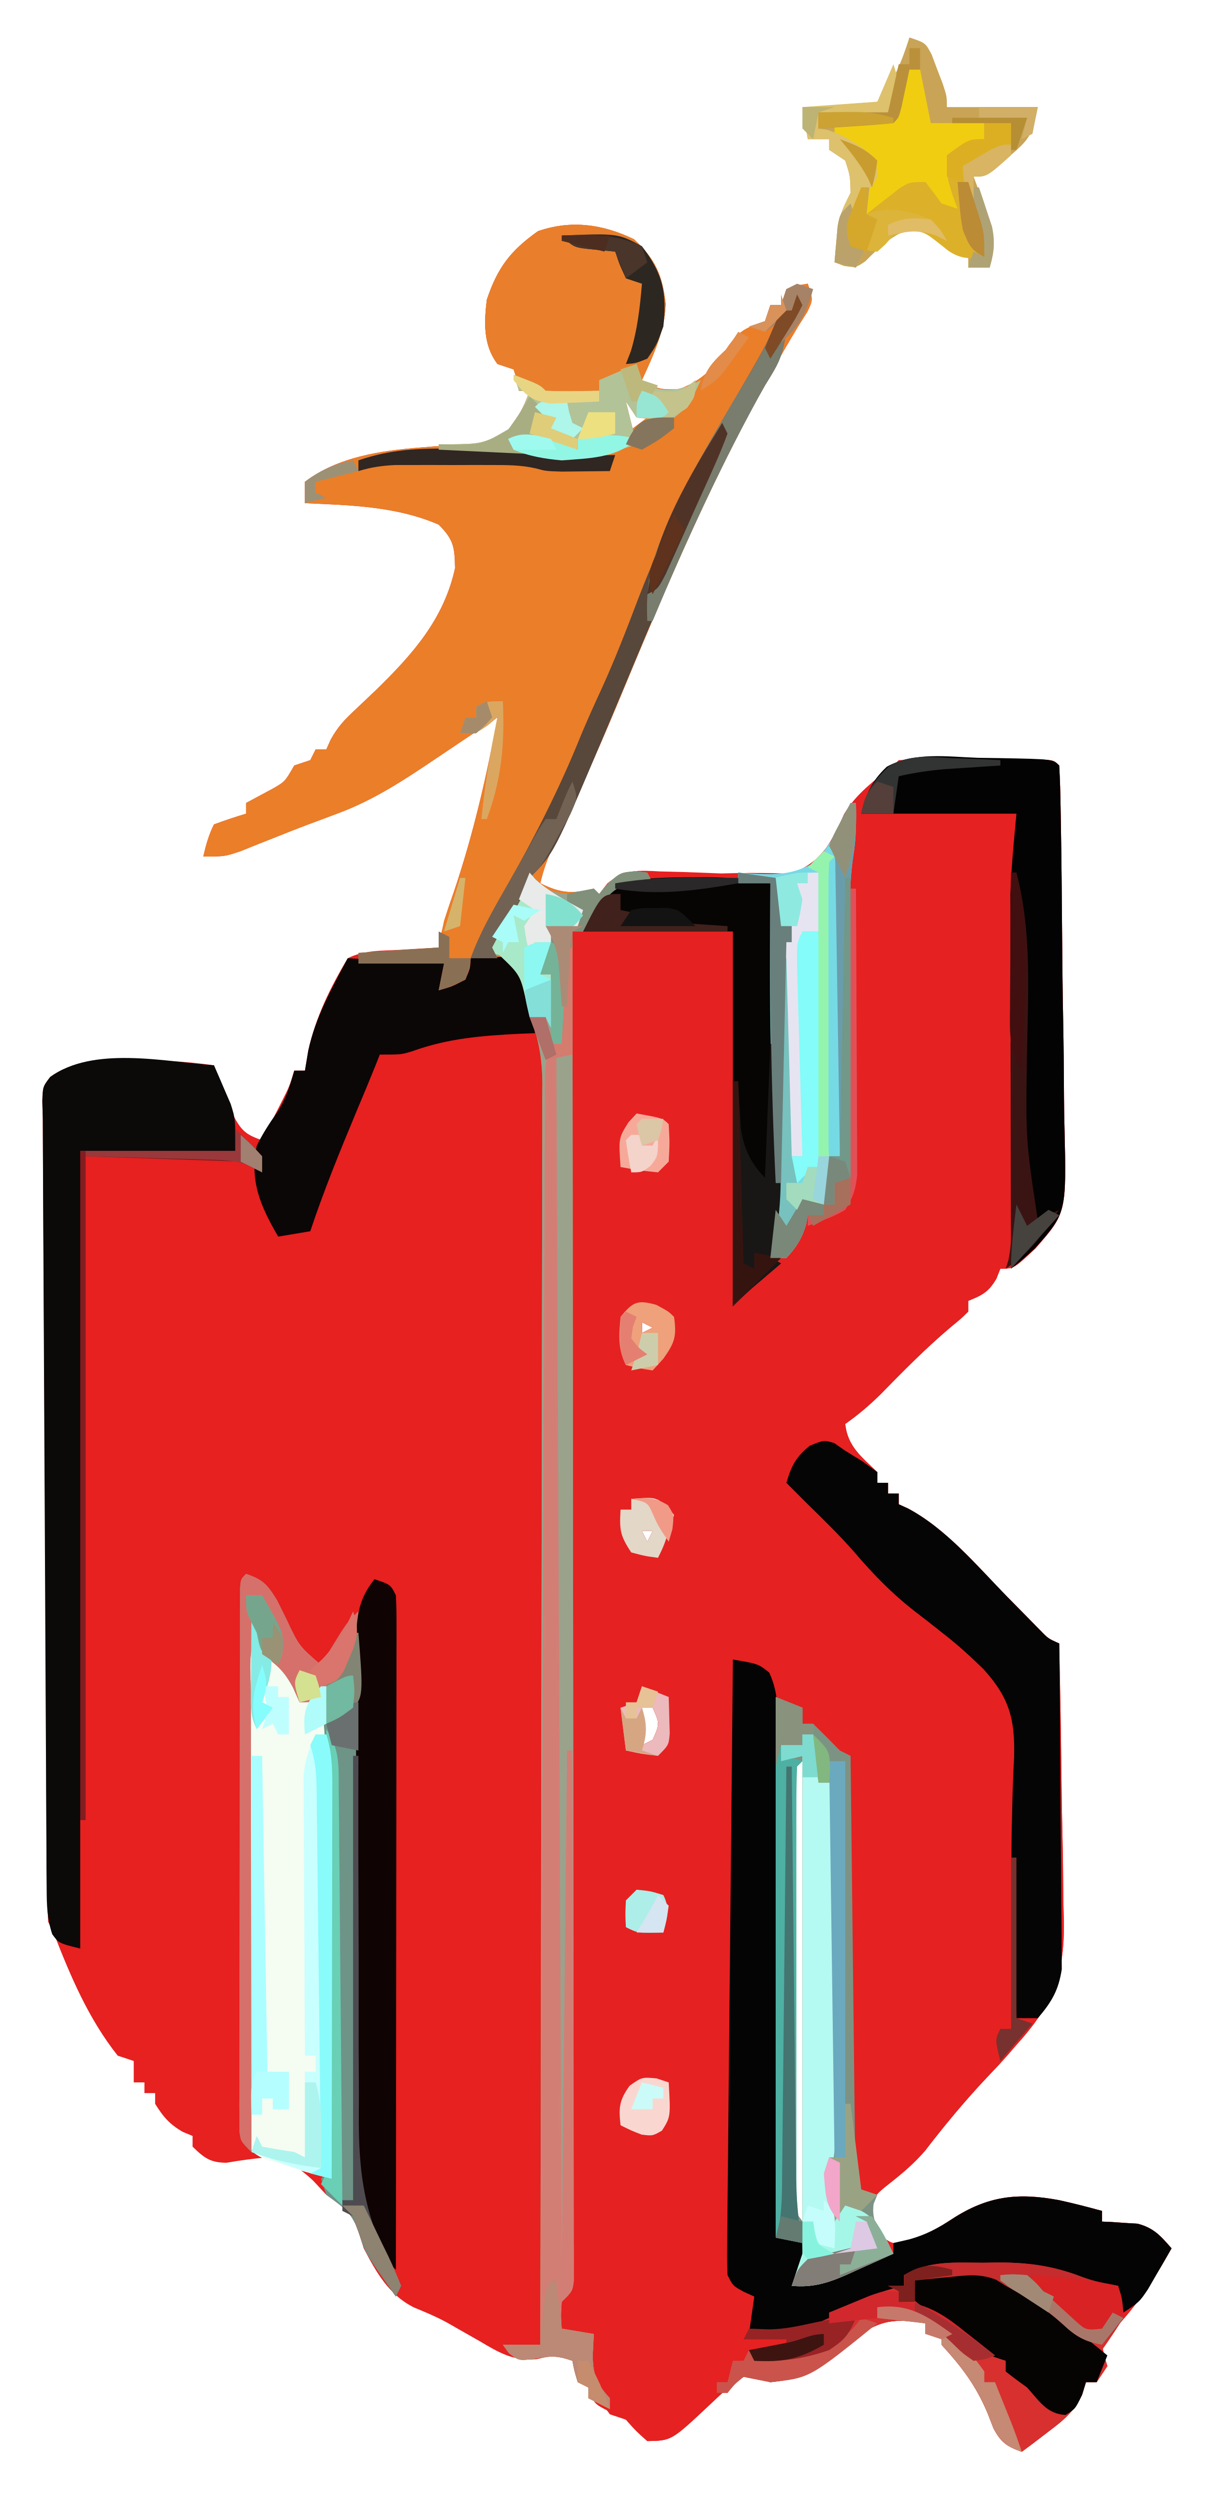 <?xml version="1.0" encoding="UTF-8"?>
<svg version="1.1" xmlns="http://www.w3.org/2000/svg" width="226" height="467">
<path d="M0 0 C3.991 3.692 5.309 6.675 5.938 12.062 C5.768 17.204 3.618 21.699 1.5 26.312 C4.527 27.982 4.527 27.982 7.938 28.188 C12.476 26.638 14.935 24.195 17.5 20.188 C19.715 17.003 20.959 16.556 24.5 15.312 C24.83 14.322 25.16 13.332 25.5 12.312 C26.16 12.312 26.82 12.312 27.5 12.312 C27.83 11.322 28.16 10.332 28.5 9.312 C30.562 8.625 30.562 8.625 32.5 8.312 C33.5 11.312 33.5 11.312 32.418 13.562 C31.847 14.47 31.276 15.377 30.688 16.312 C17.67 37.863 7.663 60.911 -1.955 84.128 C-5.686 93.133 -9.567 102.034 -13.874 110.782 C-15.424 113.942 -16.731 116.879 -17.5 120.312 C-13.667 122.174 -11.604 122.339 -7.5 121.312 C-7.17 121.642 -6.84 121.972 -6.5 122.312 C-5.993 121.657 -5.485 121.001 -4.962 120.326 C-1.699 117.658 0.889 117.884 4.898 118.098 C6.362 118.134 7.826 118.169 9.289 118.205 C11.582 118.286 13.875 118.375 16.168 118.47 C18.391 118.555 20.612 118.609 22.836 118.66 C23.514 118.699 24.193 118.737 24.891 118.776 C28.718 118.855 30.991 118.283 33.905 115.915 C36.161 113.652 37.299 112.352 38.375 109.438 C40.591 104.469 44.305 101.624 48.5 98.312 C48.83 97.983 49.16 97.653 49.5 97.312 C51.634 97.212 53.77 97.182 55.906 97.18 C57.207 97.178 58.508 97.177 59.848 97.176 C60.528 97.178 61.209 97.18 61.911 97.182 C63.991 97.187 66.072 97.182 68.152 97.176 C70.103 97.178 70.103 97.178 72.094 97.18 C73.297 97.181 74.5 97.182 75.74 97.183 C78.5 97.312 78.5 97.312 79.5 98.312 C79.643 100.876 79.721 103.413 79.756 105.978 C79.771 106.782 79.786 107.585 79.801 108.413 C79.927 115.852 79.995 123.293 80.048 130.733 C80.084 135.731 80.137 140.727 80.234 145.724 C80.327 150.556 80.375 155.387 80.393 160.219 C80.407 162.056 80.436 163.893 80.482 165.729 C80.865 181.885 80.865 181.885 75.068 188.52 C71.023 192.312 71.023 192.312 68.5 192.312 C68.252 192.931 68.005 193.55 67.75 194.188 C66.294 196.663 65.122 197.264 62.5 198.312 C62.5 198.972 62.5 199.632 62.5 200.312 C61.137 201.652 61.137 201.652 59.188 203.25 C54.526 207.197 50.281 211.497 46.016 215.859 C43.928 217.895 41.881 219.643 39.5 221.312 C39.974 225.577 42.539 227.427 45.5 230.312 C45.5 230.972 45.5 231.632 45.5 232.312 C46.16 232.312 46.82 232.312 47.5 232.312 C47.5 232.972 47.5 233.632 47.5 234.312 C48.16 234.312 48.82 234.312 49.5 234.312 C49.5 234.972 49.5 235.632 49.5 236.312 C50.083 236.579 50.666 236.845 51.267 237.119 C58.46 240.964 64.218 247.924 69.875 253.688 C71.276 255.114 72.68 256.539 74.086 257.961 C74.695 258.581 75.304 259.202 75.931 259.841 C77.451 261.407 77.451 261.407 79.5 262.312 C79.686 270.467 79.828 278.62 79.914 286.776 C79.956 290.565 80.012 294.351 80.104 298.139 C80.191 301.802 80.238 305.465 80.259 309.129 C80.274 310.519 80.302 311.908 80.346 313.297 C80.66 323.746 78.537 329.585 71.5 337.312 C70.989 337.907 70.477 338.502 69.951 339.115 C68.673 340.57 67.338 341.975 66 343.375 C61.869 347.751 58.104 352.302 54.43 357.066 C52.437 359.386 50.332 361.169 47.938 363.062 C45.958 364.624 45.958 364.624 44.5 366.312 C44.061 369.608 44.061 369.608 45.5 372.312 C48.357 374.716 48.357 374.716 51.688 373.75 C54.596 372.813 56.948 371.482 59.5 369.812 C66.207 365.461 71.81 364.882 79.5 366.312 C82.194 366.908 84.836 367.586 87.5 368.312 C87.5 368.973 87.5 369.632 87.5 370.312 C88.103 370.338 88.707 370.364 89.328 370.391 C90.127 370.447 90.927 370.504 91.75 370.562 C92.539 370.609 93.328 370.655 94.141 370.703 C97.179 371.488 98.468 372.983 100.5 375.312 C97.113 381.368 93.648 386.608 88.723 391.523 C88.117 392.409 88.117 392.409 87.5 393.312 C87.908 395.351 87.908 395.351 88.5 397.312 C87.84 398.303 87.18 399.293 86.5 400.312 C85.84 400.312 85.18 400.312 84.5 400.312 C84.276 401.049 84.051 401.785 83.82 402.543 C82.207 405.926 80.349 407.375 77.375 409.625 C76.465 410.322 75.555 411.02 74.617 411.738 C73.919 412.258 73.22 412.777 72.5 413.312 C69.695 412.289 68.67 411.628 67.227 408.957 C66.863 408.022 66.5 407.088 66.125 406.125 C63.925 400.902 61.303 397.469 57.5 393.312 C57.5 392.652 57.5 391.993 57.5 391.312 C56.51 391.312 55.52 391.312 54.5 391.312 C54.5 390.652 54.5 389.993 54.5 389.312 C49.486 388.56 46.849 388.44 42.512 391.246 C40.456 392.879 38.408 394.521 36.367 396.172 C32.609 398.978 30.13 399.825 25.5 400.312 C24.736 400.044 23.971 399.776 23.184 399.5 C20.217 399.005 20.217 399.005 17.344 401.586 C16.216 402.605 15.101 403.64 14 404.688 C7.017 411.233 7.017 411.233 2.5 411.312 C0.562 409.562 0.562 409.562 -1.5 407.312 C-2.552 406.797 -3.604 406.281 -4.688 405.75 C-7.5 404.312 -7.5 404.312 -8.5 401.312 C-9.16 400.983 -9.82 400.652 -10.5 400.312 C-11.125 398.25 -11.125 398.25 -11.5 396.312 C-14.146 395.397 -15.427 395.293 -18.188 396.016 C-22.564 396.408 -25.229 394.781 -28.875 392.625 C-30.204 391.868 -31.533 391.113 -32.863 390.359 C-33.808 389.817 -33.808 389.817 -34.772 389.264 C-36.81 388.142 -38.911 387.257 -41.062 386.375 C-45.752 384.076 -48.153 379.827 -50.5 375.312 C-50.851 374.219 -51.201 373.126 -51.562 372 C-52.783 368.501 -54.524 367.458 -57.5 365.312 C-58.304 364.446 -59.109 363.58 -59.938 362.688 C-62.896 359.945 -64.54 359.06 -68.5 358.312 C-71.074 358.537 -73.588 358.868 -76.133 359.316 C-79.188 359.311 -80.343 358.415 -82.5 356.312 C-82.5 355.652 -82.5 354.993 -82.5 354.312 C-83.397 353.941 -83.397 353.941 -84.312 353.562 C-86.816 352.132 -87.981 350.743 -89.5 348.312 C-89.5 347.652 -89.5 346.993 -89.5 346.312 C-90.16 346.312 -90.82 346.312 -91.5 346.312 C-91.5 345.652 -91.5 344.993 -91.5 344.312 C-92.16 344.312 -92.82 344.312 -93.5 344.312 C-93.5 342.993 -93.5 341.673 -93.5 340.312 C-94.49 339.983 -95.48 339.652 -96.5 339.312 C-101.975 332.398 -105.333 324.466 -108.5 316.312 C-108.83 315.652 -109.16 314.993 -109.5 314.312 C-109.606 312.35 -109.647 310.383 -109.658 308.418 C-109.668 307.162 -109.678 305.905 -109.688 304.611 C-109.694 303.211 -109.7 301.811 -109.705 300.411 C-109.715 298.943 -109.725 297.474 -109.735 296.006 C-109.762 292.01 -109.783 288.014 -109.803 284.018 C-109.825 279.838 -109.853 275.658 -109.879 271.478 C-109.929 263.552 -109.974 255.626 -110.017 247.7 C-110.067 238.703 -110.122 229.706 -110.177 220.71 C-110.259 207.445 -110.338 194.18 -110.412 180.915 C-110.42 179.479 -110.428 178.043 -110.436 176.607 C-110.447 174.643 -110.458 172.679 -110.469 170.715 C-110.475 169.617 -110.481 168.519 -110.487 167.388 C-110.491 166.373 -110.496 165.358 -110.5 164.312 C-110.529 163.228 -110.558 162.143 -110.588 161.026 C-110.5 158.312 -110.5 158.312 -109.125 156.5 C-105.495 153.847 -101.849 153.936 -97.5 153.688 C-96.354 153.62 -96.354 153.62 -95.186 153.551 C-89.51 153.262 -84.137 153.507 -78.5 154.312 C-78.185 155.156 -77.871 155.999 -77.547 156.867 C-77.119 157.963 -76.691 159.059 -76.25 160.188 C-75.832 161.278 -75.415 162.369 -74.984 163.492 C-73.419 166.467 -72.621 167.259 -69.5 168.312 C-68.685 166.71 -67.873 165.105 -67.062 163.5 C-66.61 162.607 -66.158 161.713 -65.691 160.793 C-64.417 158.273 -64.417 158.273 -63.5 155.312 C-62.84 155.312 -62.18 155.312 -61.5 155.312 C-61.294 154.075 -61.087 152.838 -60.875 151.562 C-59.513 145.366 -56.744 139.742 -53.5 134.312 C-50.458 132.791 -47.22 132.938 -43.875 132.75 C-43.169 132.707 -42.462 132.664 -41.734 132.619 C-39.99 132.513 -38.245 132.412 -36.5 132.312 C-36.372 131.597 -36.245 130.882 -36.113 130.145 C-35.501 127.318 -34.654 124.724 -33.688 122 C-30.078 111.356 -27.519 100.364 -25.5 89.312 C-26.045 89.676 -26.591 90.04 -27.152 90.414 C-28.743 91.475 -30.334 92.534 -31.926 93.594 C-33.572 94.693 -35.216 95.797 -36.855 96.906 C-42.824 100.933 -48.7 104.825 -55.5 107.312 C-56.655 107.746 -57.81 108.179 -59 108.625 C-59.675 108.875 -60.351 109.125 -61.047 109.383 C-62.961 110.108 -64.865 110.858 -66.766 111.617 C-67.915 112.074 -69.065 112.53 -70.25 113 C-71.338 113.437 -72.426 113.874 -73.547 114.324 C-76.5 115.312 -76.5 115.312 -80.5 115.312 C-79.994 113.144 -79.5 111.313 -78.5 109.312 C-76.521 108.586 -74.52 107.914 -72.5 107.312 C-72.5 106.653 -72.5 105.993 -72.5 105.312 C-70.742 104.368 -68.984 103.424 -67.227 102.48 C-65.195 101.265 -65.195 101.265 -63.5 98.312 C-62.51 97.983 -61.52 97.653 -60.5 97.312 C-60.17 96.653 -59.84 95.993 -59.5 95.312 C-58.84 95.312 -58.18 95.312 -57.5 95.312 C-57.237 94.72 -56.975 94.128 -56.704 93.518 C-55.441 91.205 -54.16 89.812 -52.234 88.027 C-51.594 87.42 -50.953 86.812 -50.293 86.186 C-49.282 85.227 -49.282 85.227 -48.25 84.25 C-41.446 77.622 -35.51 70.999 -33.438 61.438 C-33.516 57.493 -33.679 56.133 -36.5 53.312 C-44.376 49.894 -53.04 49.671 -61.5 49.312 C-61.5 47.992 -61.5 46.672 -61.5 45.312 C-55.322 40.629 -47.226 39.475 -39.668 38.891 C-38.405 38.789 -38.405 38.789 -37.116 38.686 C-35.441 38.564 -33.765 38.467 -32.087 38.398 C-27.653 38.113 -27.653 38.113 -23.859 36.006 C-21.767 33.58 -20.512 31.349 -19.5 28.312 C-20.16 28.312 -20.82 28.312 -21.5 28.312 C-21.603 27.673 -21.706 27.034 -21.812 26.375 C-22.039 25.694 -22.266 25.014 -22.5 24.312 C-23.985 23.817 -23.985 23.817 -25.5 23.312 C-28.188 19.775 -28.015 15.553 -27.5 11.312 C-25.489 5.279 -23.052 2.118 -17.938 -1.5 C-11.751 -3.637 -5.844 -2.818 0 0 Z M-1.5 30.312 C-1.5 32.292 -1.5 34.273 -1.5 36.312 C-0.18 35.322 1.14 34.333 2.5 33.312 C0.658 31.26 0.658 31.26 -1.5 30.312 Z M1.5 202.312 C1.5 202.972 1.5 203.632 1.5 204.312 C2.16 203.982 2.82 203.653 3.5 203.312 C2.84 202.982 2.18 202.653 1.5 202.312 Z M1.5 241.312 C1.83 241.972 2.16 242.632 2.5 243.312 C2.83 242.653 3.16 241.993 3.5 241.312 C2.84 241.312 2.18 241.312 1.5 241.312 Z M1.5 274.312 C1.5 276.623 1.5 278.933 1.5 281.312 C2.16 280.983 2.82 280.652 3.5 280.312 C4.833 277.312 4.833 277.312 3.5 274.312 C2.84 274.312 2.18 274.312 1.5 274.312 Z M30.5 284.312 C28.751 286.062 29.368 288.35 29.353 290.682 C29.354 291.451 29.354 292.221 29.355 293.013 C29.351 293.82 29.348 294.626 29.345 295.457 C29.335 298.137 29.333 300.816 29.332 303.496 C29.329 305.351 29.325 307.205 29.322 309.06 C29.316 312.953 29.314 316.846 29.315 320.74 C29.315 325.738 29.301 330.736 29.284 335.734 C29.273 339.567 29.271 343.399 29.271 347.231 C29.27 349.074 29.266 350.917 29.258 352.76 C29.248 355.334 29.251 357.908 29.257 360.482 C29.251 361.25 29.246 362.017 29.24 362.807 C29.12 367.019 29.12 367.019 31.5 370.312 C31.5 341.933 31.5 313.553 31.5 284.312 C31.17 284.312 30.84 284.312 30.5 284.312 Z M-0.5 314.312 C0.5 316.312 0.5 316.312 0.5 316.312 Z " fill="#E72020" transform="translate(118.5,44.688)"/>
<path d="M0 0 C1.301 -0.001 2.601 -0.003 3.941 -0.004 C4.963 -0.001 4.963 -0.001 6.004 0.002 C8.085 0.008 10.165 0.002 12.246 -0.004 C14.197 -0.002 14.197 -0.002 16.188 0 C17.391 0.001 18.594 0.002 19.834 0.003 C22.594 0.133 22.594 0.133 23.594 1.133 C23.737 3.696 23.815 6.233 23.85 8.799 C23.865 9.602 23.879 10.405 23.894 11.233 C24.021 18.673 24.089 26.113 24.142 33.554 C24.178 38.551 24.231 43.548 24.328 48.545 C24.421 53.377 24.469 58.207 24.487 63.04 C24.501 64.877 24.53 66.713 24.576 68.55 C24.958 84.706 24.958 84.706 19.162 91.34 C15.117 95.133 15.117 95.133 12.594 95.133 C12.346 95.752 12.099 96.37 11.844 97.008 C10.387 99.483 9.216 100.084 6.594 101.133 C6.594 101.793 6.594 102.453 6.594 103.133 C5.23 104.473 5.23 104.473 3.281 106.07 C-1.38 110.017 -5.625 114.317 -9.891 118.68 C-11.978 120.715 -14.025 122.464 -16.406 124.133 C-15.932 128.397 -13.367 130.248 -10.406 133.133 C-10.406 133.793 -10.406 134.453 -10.406 135.133 C-9.746 135.133 -9.086 135.133 -8.406 135.133 C-8.406 135.793 -8.406 136.453 -8.406 137.133 C-7.746 137.133 -7.086 137.133 -6.406 137.133 C-6.406 137.793 -6.406 138.453 -6.406 139.133 C-5.823 139.399 -5.24 139.665 -4.639 139.939 C2.554 143.785 8.312 150.745 13.969 156.508 C15.37 157.935 16.774 159.359 18.18 160.781 C18.789 161.402 19.398 162.022 20.025 162.662 C21.545 164.227 21.545 164.227 23.594 165.133 C23.78 173.287 23.922 181.441 24.008 189.597 C24.05 193.385 24.106 197.172 24.197 200.959 C24.285 204.623 24.332 208.285 24.353 211.95 C24.367 213.339 24.396 214.728 24.44 216.117 C24.754 226.567 22.63 232.406 15.594 240.133 C15.082 240.728 14.571 241.322 14.044 241.935 C12.767 243.39 11.432 244.795 10.094 246.195 C5.963 250.571 2.197 255.123 -1.477 259.887 C-3.469 262.206 -5.574 263.989 -7.969 265.883 C-9.948 267.444 -9.948 267.444 -11.406 269.133 C-11.845 272.428 -11.845 272.428 -10.406 275.133 C-7.549 277.536 -7.549 277.536 -4.219 276.57 C-1.311 275.634 1.042 274.302 3.594 272.633 C10.301 268.282 15.903 267.702 23.594 269.133 C26.288 269.728 28.93 270.406 31.594 271.133 C31.594 271.793 31.594 272.453 31.594 273.133 C32.197 273.159 32.8 273.184 33.422 273.211 C34.221 273.268 35.02 273.324 35.844 273.383 C36.633 273.429 37.422 273.476 38.234 273.523 C41.273 274.308 42.562 275.803 44.594 278.133 C41.206 284.188 37.742 289.429 32.816 294.344 C32.211 295.229 32.211 295.229 31.594 296.133 C32.002 298.171 32.002 298.171 32.594 300.133 C31.934 301.123 31.274 302.113 30.594 303.133 C29.934 303.133 29.274 303.133 28.594 303.133 C28.369 303.869 28.145 304.605 27.914 305.363 C26.301 308.747 24.443 310.196 21.469 312.445 C20.104 313.491 20.104 313.491 18.711 314.559 C18.012 315.078 17.314 315.598 16.594 316.133 C13.788 315.109 12.764 314.448 11.32 311.777 C10.957 310.843 10.593 309.908 10.219 308.945 C8.018 303.722 5.397 300.29 1.594 296.133 C1.594 295.473 1.594 294.813 1.594 294.133 C0.604 294.133 -0.386 294.133 -1.406 294.133 C-1.406 293.473 -1.406 292.813 -1.406 292.133 C-6.421 291.381 -9.057 291.26 -13.395 294.066 C-15.45 295.699 -17.498 297.341 -19.539 298.992 C-23.297 301.798 -25.777 302.645 -30.406 303.133 C-31.171 302.865 -31.935 302.597 -32.723 302.32 C-35.689 301.826 -35.689 301.826 -38.562 304.406 C-39.691 305.425 -40.805 306.46 -41.906 307.508 C-48.907 314.07 -48.907 314.07 -53.406 314.133 C-55.531 312.258 -55.531 312.258 -57.406 310.133 C-58.396 309.803 -59.386 309.473 -60.406 309.133 C-63.352 305.124 -64.797 302.697 -64.156 297.695 C-63.909 296.52 -63.661 295.344 -63.406 294.133 C-65.386 293.803 -67.366 293.473 -69.406 293.133 C-70.031 290.758 -70.031 290.758 -70.406 288.133 C-69.746 287.473 -69.086 286.813 -68.406 286.133 C-68.222 283.383 -68.165 280.735 -68.195 277.986 C-68.196 277.129 -68.198 276.273 -68.199 275.391 C-68.206 272.489 -68.226 269.586 -68.246 266.684 C-68.253 264.588 -68.258 262.492 -68.263 260.396 C-68.274 255.829 -68.291 251.263 -68.312 246.697 C-68.369 234.222 -68.386 221.748 -68.402 209.273 C-68.404 207.931 -68.406 206.588 -68.409 205.245 C-68.46 169.871 -68.194 134.5 -67.925 99.127 C-67.9 95.871 -67.876 92.615 -67.851 89.359 C-67.709 70.284 -67.561 51.208 -67.406 32.133 C-66.746 32.133 -66.086 32.133 -65.406 32.133 C-65.159 31.576 -64.911 31.019 -64.656 30.445 C-63.032 27.44 -61.949 25.504 -59.406 23.133 C-55.753 22.196 -52.101 22.019 -48.344 21.82 C-47.357 21.747 -46.37 21.675 -45.354 21.6 C-39.459 21.194 -33.634 21.105 -27.729 21.304 C-25.081 21.279 -25.081 21.279 -21.969 19.133 C-19.456 16.191 -18.164 13.678 -16.613 10.199 C-14.377 6.371 -10.844 3.847 -7.406 1.133 C-5.549 -0.724 -2.481 0.002 0 0 Z M-54.406 105.133 C-54.406 105.793 -54.406 106.453 -54.406 107.133 C-53.746 106.803 -53.086 106.473 -52.406 106.133 C-53.066 105.803 -53.726 105.473 -54.406 105.133 Z M-54.406 144.133 C-54.076 144.793 -53.746 145.453 -53.406 146.133 C-53.076 145.473 -52.746 144.813 -52.406 144.133 C-53.066 144.133 -53.726 144.133 -54.406 144.133 Z M-54.406 177.133 C-54.406 179.443 -54.406 181.753 -54.406 184.133 C-53.746 183.803 -53.086 183.473 -52.406 183.133 C-51.073 180.133 -51.073 180.133 -52.406 177.133 C-53.066 177.133 -53.726 177.133 -54.406 177.133 Z M-25.406 187.133 C-27.156 188.882 -26.539 191.171 -26.553 193.502 C-26.552 194.272 -26.552 195.041 -26.552 195.834 C-26.555 196.64 -26.558 197.447 -26.562 198.278 C-26.571 200.957 -26.573 203.637 -26.574 206.316 C-26.577 208.171 -26.581 210.026 -26.584 211.88 C-26.59 215.774 -26.592 219.667 -26.592 223.56 C-26.591 228.558 -26.605 233.556 -26.622 238.555 C-26.633 242.387 -26.635 246.219 -26.635 250.051 C-26.636 251.894 -26.641 253.737 -26.648 255.581 C-26.658 258.155 -26.655 260.728 -26.649 263.302 C-26.655 264.07 -26.66 264.837 -26.666 265.628 C-26.786 269.839 -26.786 269.839 -24.406 273.133 C-24.406 244.753 -24.406 216.373 -24.406 187.133 C-24.736 187.133 -25.066 187.133 -25.406 187.133 Z M-56.406 217.133 C-55.406 219.133 -55.406 219.133 -55.406 219.133 Z " fill="#E62121" transform="translate(174.406,141.867)"/>
<path d="M0 0 C3.991 3.692 5.309 6.675 5.938 12.062 C5.768 17.204 3.618 21.699 1.5 26.312 C4.527 27.982 4.527 27.982 7.938 28.188 C12.476 26.638 14.935 24.195 17.5 20.188 C19.715 17.003 20.959 16.556 24.5 15.312 C24.995 13.828 24.995 13.828 25.5 12.312 C26.16 12.312 26.82 12.312 27.5 12.312 C27.83 11.322 28.16 10.332 28.5 9.312 C30.562 8.625 30.562 8.625 32.5 8.312 C33.5 11.312 33.5 11.312 32.418 13.562 C31.847 14.47 31.276 15.377 30.688 16.312 C17.67 37.863 7.663 60.911 -1.955 84.128 C-5.686 93.133 -9.567 102.034 -13.874 110.782 C-15.424 113.942 -16.731 116.879 -17.5 120.312 C-13.667 122.174 -11.604 122.339 -7.5 121.312 C-7.17 121.642 -6.84 121.972 -6.5 122.312 C-5.943 121.653 -5.386 120.993 -4.812 120.312 C-2.5 118.312 -2.5 118.312 0.25 118.062 C0.993 118.145 1.735 118.228 2.5 118.312 C2.83 118.972 3.16 119.632 3.5 120.312 C2.469 120.312 1.438 120.312 0.375 120.312 C-2.372 120.664 -3.307 121.107 -5.23 123.16 C-6.269 124.614 -7.273 126.094 -8.238 127.598 C-8.655 128.164 -9.071 128.729 -9.5 129.312 C-10.16 129.312 -10.82 129.312 -11.5 129.312 C-11.498 130.62 -11.496 131.927 -11.494 133.274 C-11.451 164.277 -11.418 195.281 -11.398 226.285 C-11.395 230.097 -11.393 233.91 -11.39 237.723 C-11.39 238.482 -11.389 239.241 -11.389 240.023 C-11.38 252.328 -11.364 264.632 -11.346 276.937 C-11.327 289.554 -11.316 302.172 -11.312 314.79 C-11.309 322.581 -11.3 330.372 -11.284 338.163 C-11.272 344.129 -11.271 350.094 -11.274 356.06 C-11.273 358.514 -11.269 360.967 -11.262 363.421 C-11.252 366.757 -11.254 370.093 -11.259 373.429 C-11.254 374.412 -11.248 375.394 -11.242 376.406 C-11.246 377.295 -11.25 378.184 -11.254 379.1 C-11.253 380.256 -11.253 380.256 -11.252 381.435 C-11.5 383.312 -11.5 383.312 -13.5 385.312 C-13.667 387.896 -13.667 387.896 -13.5 390.312 C-11.52 390.642 -9.54 390.973 -7.5 391.312 C-7.562 392.55 -7.624 393.788 -7.688 395.062 C-7.707 398.794 -7.081 400.517 -4.5 403.312 C-4.5 403.973 -4.5 404.632 -4.5 405.312 C-5.82 404.652 -7.14 403.993 -8.5 403.312 C-8.5 402.652 -8.5 401.993 -8.5 401.312 C-9.16 400.983 -9.82 400.652 -10.5 400.312 C-11.125 398.25 -11.125 398.25 -11.5 396.312 C-14.258 395.358 -15.634 395.34 -18.562 395.938 C-21.5 396.312 -21.5 396.312 -23.375 394.875 C-23.746 394.359 -24.117 393.844 -24.5 393.312 C-22.19 393.312 -19.88 393.312 -17.5 393.312 C-17.432 362.492 -17.378 331.671 -17.347 300.851 C-17.343 297.211 -17.339 293.571 -17.335 289.931 C-17.334 288.844 -17.334 288.844 -17.333 287.735 C-17.32 276.007 -17.296 264.279 -17.269 252.551 C-17.24 240.514 -17.224 228.477 -17.218 216.44 C-17.214 209.68 -17.205 202.921 -17.183 196.161 C-17.162 189.798 -17.156 183.436 -17.161 177.073 C-17.16 174.738 -17.154 172.403 -17.142 170.068 C-17.127 166.879 -17.131 163.689 -17.139 160.5 C-17.126 159.116 -17.126 159.116 -17.113 157.705 C-17.153 151.873 -18.198 147.674 -20.5 142.312 C-21.228 139.992 -21.864 137.66 -22.5 135.312 C-25.14 134.982 -27.78 134.653 -30.5 134.312 C-30.562 134.931 -30.624 135.55 -30.688 136.188 C-31.5 138.312 -31.5 138.312 -34.062 139.562 C-34.867 139.81 -35.671 140.058 -36.5 140.312 C-36.17 138.662 -35.84 137.012 -35.5 135.312 C-40.78 135.312 -46.06 135.312 -51.5 135.312 C-51.5 134.653 -51.5 133.993 -51.5 133.312 C-46.55 132.982 -41.6 132.653 -36.5 132.312 C-36.17 130.662 -35.84 129.012 -35.5 127.312 C-34.92 125.534 -34.313 123.763 -33.688 122 C-30.078 111.356 -27.519 100.364 -25.5 89.312 C-26.045 89.676 -26.591 90.04 -27.152 90.414 C-28.743 91.475 -30.334 92.534 -31.926 93.594 C-33.572 94.693 -35.216 95.797 -36.855 96.906 C-42.824 100.933 -48.7 104.825 -55.5 107.312 C-56.655 107.746 -57.81 108.179 -59 108.625 C-59.675 108.875 -60.351 109.125 -61.047 109.383 C-62.961 110.108 -64.865 110.858 -66.766 111.617 C-68.49 112.302 -68.49 112.302 -70.25 113 C-71.338 113.437 -72.426 113.874 -73.547 114.324 C-76.5 115.312 -76.5 115.312 -80.5 115.312 C-79.994 113.144 -79.5 111.313 -78.5 109.312 C-76.521 108.586 -74.52 107.914 -72.5 107.312 C-72.5 106.653 -72.5 105.993 -72.5 105.312 C-70.742 104.368 -68.984 103.424 -67.227 102.48 C-65.195 101.265 -65.195 101.265 -63.5 98.312 C-62.015 97.817 -62.015 97.817 -60.5 97.312 C-60.17 96.653 -59.84 95.993 -59.5 95.312 C-58.84 95.312 -58.18 95.312 -57.5 95.312 C-57.237 94.72 -56.975 94.128 -56.704 93.518 C-55.441 91.205 -54.16 89.812 -52.234 88.027 C-51.594 87.42 -50.953 86.812 -50.293 86.186 C-49.619 85.547 -48.945 84.908 -48.25 84.25 C-41.446 77.622 -35.51 70.999 -33.438 61.438 C-33.516 57.493 -33.679 56.133 -36.5 53.312 C-44.376 49.894 -53.04 49.671 -61.5 49.312 C-61.5 47.992 -61.5 46.672 -61.5 45.312 C-55.322 40.629 -47.226 39.475 -39.668 38.891 C-38.405 38.789 -38.405 38.789 -37.116 38.686 C-35.441 38.564 -33.765 38.467 -32.087 38.398 C-27.653 38.113 -27.653 38.113 -23.859 36.006 C-21.767 33.58 -20.512 31.349 -19.5 28.312 C-20.16 28.312 -20.82 28.312 -21.5 28.312 C-21.655 27.353 -21.655 27.353 -21.812 26.375 C-22.039 25.694 -22.266 25.014 -22.5 24.312 C-23.49 23.983 -24.48 23.652 -25.5 23.312 C-28.188 19.775 -28.015 15.553 -27.5 11.312 C-25.489 5.279 -23.052 2.118 -17.938 -1.5 C-11.751 -3.637 -5.844 -2.818 0 0 Z M-1.5 30.312 C-1.5 32.292 -1.5 34.273 -1.5 36.312 C-0.18 35.322 1.14 34.333 2.5 33.312 C0.658 31.26 0.658 31.26 -1.5 30.312 Z " fill="#EB7E29" transform="translate(118.5,44.688)"/>
<path d="M0 0 C4.776 0.82 4.776 0.82 6.791 2.443 C8.71 6.502 8.391 10.477 8.341 14.909 C8.341 15.914 8.341 16.92 8.342 17.955 C8.34 21.278 8.316 24.6 8.293 27.922 C8.287 30.225 8.283 32.529 8.28 34.833 C8.269 40.896 8.239 46.959 8.206 53.022 C8.175 59.208 8.162 65.395 8.146 71.582 C8.114 83.721 8.063 95.861 8 108 C9.65 108.33 11.3 108.66 13 109 C13.33 110.98 13.66 112.96 14 115 C13.34 115 12.68 115 12 115 C11.505 115.99 11.505 115.99 11 117 C16.65 115.426 21.764 113.682 27 111 C27.99 111 28.98 111 30 111 C30 110.34 30 109.68 30 109 C30.99 108.773 31.98 108.546 33 108.312 C36.042 107.46 38.37 106.242 41 104.5 C47.707 100.149 53.31 99.57 61 101 C63.694 101.595 66.336 102.274 69 103 C69 103.66 69 104.32 69 105 C69.603 105.026 70.207 105.052 70.828 105.078 C72.027 105.163 72.027 105.163 73.25 105.25 C74.039 105.296 74.828 105.343 75.641 105.391 C78.679 106.175 79.968 107.67 82 110 C81.071 111.63 80.131 113.254 79.188 114.875 C78.665 115.78 78.143 116.685 77.605 117.617 C76 120 76 120 73 122 C72.67 120.35 72.34 118.7 72 117 C71.325 116.951 70.649 116.902 69.953 116.852 C69.061 116.777 68.169 116.702 67.25 116.625 C66.368 116.555 65.487 116.486 64.578 116.414 C62 116 62 116 60.155 114.989 C57.585 113.81 55.757 113.756 52.938 113.77 C51.976 113.771 51.014 113.773 50.023 113.775 C49.026 113.788 48.028 113.8 47 113.812 C46.002 113.813 45.005 113.814 43.977 113.814 C37.917 113.835 37.917 113.835 32 115 C32 115.66 32 116.32 32 117 C28.388 119.68 24.499 120.915 20.262 122.238 C17.737 123.039 17.737 123.039 14.438 124.688 C10.276 126.276 7.415 126.232 3 126 C3.33 123.69 3.66 121.38 4 119 C3.361 118.711 2.721 118.422 2.062 118.125 C0 117 0 117 -1 115 C-1.081 113.466 -1.097 111.929 -1.082 110.394 C-1.075 109.423 -1.068 108.453 -1.061 107.453 C-1.048 106.385 -1.035 105.317 -1.022 104.216 C-1.012 103.094 -1.003 101.972 -0.993 100.816 C-0.96 97.094 -0.919 93.371 -0.879 89.648 C-0.855 87.073 -0.831 84.498 -0.807 81.922 C-0.751 75.827 -0.69 69.732 -0.627 63.637 C-0.555 56.699 -0.489 49.76 -0.424 42.822 C-0.289 28.548 -0.147 14.274 0 0 Z " fill="#050404" transform="translate(137,310)"/>
<path d="M0 0 C0.619 0.712 0.619 0.712 1.25 1.438 C3.264 3.236 4.334 3.686 7 4 C8.671 3.689 10.339 3.359 12 3 C12.33 3.33 12.66 3.66 13 4 C13.557 3.34 14.114 2.68 14.688 2 C17 0 17 0 19.75 -0.25 C20.492 -0.168 21.235 -0.085 22 0 C22.33 0.66 22.66 1.32 23 2 C21.969 2 20.938 2 19.875 2 C17.128 2.351 16.193 2.794 14.27 4.848 C13.231 6.302 12.227 7.781 11.262 9.285 C10.637 10.134 10.637 10.134 10 11 C9.34 11 8.68 11 8 11 C8.002 12.307 8.004 13.614 8.006 14.961 C8.049 45.965 8.082 76.969 8.102 107.972 C8.105 111.785 8.107 115.598 8.11 119.411 C8.11 120.17 8.111 120.929 8.111 121.711 C8.12 134.015 8.136 146.32 8.154 158.624 C8.173 171.242 8.184 183.86 8.188 196.477 C8.191 204.268 8.2 212.059 8.216 219.85 C8.228 225.816 8.229 231.782 8.226 237.748 C8.227 240.201 8.231 242.655 8.238 245.108 C8.248 248.444 8.246 251.78 8.241 255.117 C8.246 256.099 8.252 257.082 8.258 258.094 C8.254 258.983 8.25 259.871 8.246 260.787 C8.247 261.558 8.248 262.329 8.248 263.123 C8 265 8 265 6 267 C5.833 269.584 5.833 269.584 6 272 C7.98 272.33 9.96 272.66 12 273 C11.938 274.238 11.876 275.475 11.812 276.75 C11.793 280.482 12.419 282.204 15 285 C15 285.66 15 286.32 15 287 C13.68 286.34 12.36 285.68 11 285 C11 284.34 11 283.68 11 283 C10.34 282.67 9.68 282.34 9 282 C8.375 279.938 8.375 279.938 8 278 C5.242 277.045 3.866 277.027 0.938 277.625 C-2 278 -2 278 -3.875 276.562 C-4.432 275.789 -4.432 275.789 -5 275 C-2.69 275 -0.38 275 2 275 C2.068 244.179 2.122 213.359 2.153 182.538 C2.157 178.898 2.161 175.259 2.165 171.619 C2.166 170.894 2.166 170.169 2.167 169.423 C2.18 157.695 2.204 145.967 2.231 134.239 C2.26 122.202 2.276 110.165 2.282 98.128 C2.286 91.368 2.295 84.608 2.317 77.848 C2.338 71.486 2.344 65.123 2.339 58.76 C2.34 56.426 2.346 54.091 2.358 51.756 C2.373 48.566 2.369 45.377 2.361 42.187 C2.37 41.265 2.378 40.343 2.387 39.393 C2.347 33.559 1.281 29.369 -1 24 C-1.289 22.721 -1.577 21.442 -1.875 20.125 C-2.683 16.797 -2.683 16.797 -5.625 15.562 C-6.409 15.377 -7.192 15.191 -8 15 C-7.674 14.42 -7.348 13.84 -7.012 13.242 C-4.569 8.875 -2.192 4.5 0 0 Z " fill="#9AA28C" transform="translate(99,163)"/>
<path d="M0 0 C0.68 1.536 1.343 3.079 2 4.625 C2.371 5.484 2.743 6.342 3.125 7.227 C4 10 4 10 4 16 C-5.57 16 -15.14 16 -25 16 C-25 65.17 -25 114.34 -25 165 C-29 164 -29 164 -30.233 162.321 C-31.196 159.406 -31.263 156.938 -31.278 153.865 C-31.29 152.606 -31.301 151.347 -31.312 150.05 C-31.315 148.657 -31.317 147.264 -31.319 145.872 C-31.328 144.403 -31.338 142.934 -31.349 141.466 C-31.377 137.478 -31.392 133.49 -31.405 129.503 C-31.42 125.328 -31.447 121.154 -31.473 116.979 C-31.52 109.067 -31.556 101.156 -31.589 93.244 C-31.628 84.261 -31.677 75.279 -31.727 66.296 C-31.806 52.327 -31.877 38.357 -31.94 24.387 C-31.943 23.688 -31.946 22.988 -31.95 22.268 C-31.987 13.869 -31.987 13.869 -32 10 C-32.029 8.916 -32.058 7.831 -32.087 6.714 C-32 4 -32 4 -30.625 2.188 C-22.632 -3.653 -9.278 -0.7 0 0 Z " fill="#0B0A09" transform="translate(40,199)"/>
<path d="M0 0 C0.33 0.99 0.66 1.98 1 3 C1.66 3.33 2.32 3.66 3 4 C3.625 6.062 3.625 6.062 4 8 C4.66 8 5.32 8 6 8 C8.042 10.905 9 12.401 9 16 C12.075 15.224 12.075 15.224 14 13 C15.035 23.537 15.131 33.974 15.098 44.551 C15.096 46.303 15.094 48.056 15.093 49.809 C15.09 54.377 15.08 58.946 15.069 63.514 C15.058 68.194 15.054 72.873 15.049 77.553 C15.038 86.702 15.021 95.851 15 105 C11.728 104.194 8.518 103.294 5.312 102.25 C4.339 101.946 3.366 101.642 2.363 101.328 C0 100 0 100 -0.64 97.964 C-1.115 94.055 -1.139 90.181 -1.129 86.25 C-1.131 85.379 -1.133 84.509 -1.135 83.612 C-1.139 80.741 -1.136 77.871 -1.133 75 C-1.133 73.001 -1.134 71.003 -1.136 69.004 C-1.137 64.818 -1.135 60.632 -1.13 56.445 C-1.125 51.082 -1.128 45.719 -1.134 40.355 C-1.138 36.229 -1.136 32.102 -1.134 27.976 C-1.133 25.999 -1.134 24.021 -1.136 22.043 C-1.139 19.279 -1.135 16.515 -1.129 13.75 C-1.132 12.526 -1.132 12.526 -1.136 11.278 C-1.121 7.395 -0.95 3.774 0 0 Z " fill="#F5FCF2" transform="translate(47,302)"/>
<path d="M0 0 C2.475 0.99 2.475 0.99 5 2 C5 2.99 5 3.98 5 5 C5.66 5 6.32 5 7 5 C8.688 6.645 10.354 8.313 12 10 C12.66 10.33 13.32 10.66 14 11 C14.01 11.956 14.021 12.912 14.031 13.896 C14.129 22.901 14.232 31.906 14.339 40.911 C14.395 45.541 14.448 50.171 14.497 54.8 C14.545 59.268 14.597 63.735 14.653 68.202 C14.673 69.907 14.692 71.612 14.709 73.317 C14.733 75.704 14.763 78.091 14.795 80.478 C14.8 81.183 14.806 81.889 14.812 82.616 C14.797 87.419 14.797 87.419 16 92 C17.485 92.495 17.485 92.495 19 93 C18.773 93.557 18.546 94.114 18.312 94.688 C17.873 97.938 19.191 99.356 21 102 C21.495 102.99 21.495 102.99 22 104 C19.775 105.011 17.546 106.009 15.312 107 C14.687 107.286 14.061 107.572 13.416 107.867 C9.8 109.457 6.958 110.363 3 110 C3.667 108 4.333 106 5 104 C5 103.34 5 102.68 5 102 C3.35 101.67 1.7 101.34 0 101 C0 67.67 0 34.34 0 0 Z M4 12 C2.251 13.749 2.868 16.038 2.853 18.369 C2.854 19.139 2.854 19.908 2.855 20.701 C2.851 21.507 2.848 22.314 2.845 23.145 C2.835 25.824 2.833 28.504 2.832 31.184 C2.829 33.038 2.825 34.893 2.822 36.748 C2.816 40.641 2.814 44.534 2.815 48.427 C2.815 53.425 2.801 58.424 2.784 63.422 C2.773 67.254 2.771 71.086 2.771 74.918 C2.77 76.761 2.766 78.605 2.758 80.448 C2.748 83.022 2.751 85.596 2.757 88.17 C2.751 88.937 2.746 89.704 2.74 90.495 C2.62 94.706 2.62 94.706 5 98 C5 69.62 5 41.24 5 12 C4.67 12 4.34 12 4 12 Z " fill="#7C9383" transform="translate(145,317)"/>
<path d="M0 0 C0.681 0.474 1.361 0.949 2.062 1.438 C3.671 2.428 3.671 2.428 5.312 3.438 C6.22 4.098 7.128 4.758 8.062 5.438 C8.062 6.098 8.062 6.758 8.062 7.438 C8.723 7.438 9.383 7.438 10.062 7.438 C10.062 8.098 10.062 8.758 10.062 9.438 C10.723 9.438 11.383 9.438 12.062 9.438 C12.062 10.098 12.062 10.758 12.062 11.438 C12.646 11.704 13.229 11.97 13.83 12.244 C21.023 16.089 26.78 23.049 32.438 28.812 C33.839 30.239 35.242 31.664 36.648 33.086 C37.257 33.706 37.866 34.327 38.494 34.966 C40.014 36.532 40.014 36.532 42.062 37.438 C42.155 45.678 42.226 53.919 42.27 62.16 C42.291 65.987 42.319 69.814 42.364 73.641 C42.408 77.337 42.432 81.032 42.442 84.729 C42.449 86.136 42.464 87.543 42.485 88.951 C42.515 90.927 42.516 92.904 42.517 94.881 C42.525 96.005 42.534 97.129 42.544 98.286 C41.941 102.236 40.653 104.417 38.062 107.438 C36.742 107.438 35.422 107.438 34.062 107.438 C33.914 103.697 33.772 99.955 33.637 96.214 C33.587 94.864 33.536 93.513 33.484 92.163 C33.192 84.604 33.02 77.09 33.242 69.527 C33.272 68.282 33.303 67.036 33.334 65.753 C33.401 63.389 33.498 61.026 33.627 58.665 C33.809 51.559 32.75 47.626 27.956 42.294 C25.56 39.945 23.154 37.743 20.5 35.688 C19.555 34.941 18.61 34.195 17.637 33.426 C16.787 32.77 15.938 32.114 15.062 31.438 C10.835 28.149 7.329 24.56 3.859 20.492 C1.082 17.316 -1.922 14.385 -4.938 11.438 C-6.271 10.104 -7.604 8.771 -8.938 7.438 C-7.976 4.203 -7.211 2.66 -4.562 0.5 C-1.938 -0.562 -1.938 -0.562 0 0 Z " fill="#060505" transform="translate(155.938,269.562)"/>
<path d="M0 0 C3.991 3.692 5.309 6.675 5.938 12.062 C5.768 17.204 3.618 21.699 1.5 26.312 C4.598 28.054 4.598 28.054 8.125 28 C10.489 27.393 10.489 27.393 12.5 26.312 C11.212 29.185 10.121 31.505 7.5 33.312 C3.938 33.688 3.938 33.688 0.5 33.312 C-0.16 32.322 -0.82 31.332 -1.5 30.312 C-0.84 32.953 -0.18 35.593 0.5 38.312 C-11.744 42.761 -23.845 40.778 -36.5 39.312 C-36.5 38.983 -36.5 38.653 -36.5 38.312 C-35.396 38.309 -35.396 38.309 -34.27 38.305 C-28.665 38.228 -28.665 38.228 -23.691 36.016 C-21.673 33.596 -20.494 31.294 -19.5 28.312 C-20.16 28.312 -20.82 28.312 -21.5 28.312 C-21.655 27.353 -21.655 27.353 -21.812 26.375 C-22.039 25.694 -22.266 25.014 -22.5 24.312 C-23.49 23.983 -24.48 23.652 -25.5 23.312 C-28.188 19.775 -28.015 15.553 -27.5 11.312 C-25.489 5.279 -23.052 2.118 -17.938 -1.5 C-11.751 -3.637 -5.844 -2.818 0 0 Z " fill="#E97F2C" transform="translate(118.5,44.688)"/>
<path d="M0 0 C1.361 0.022 2.723 0.04 4.084 0.057 C13.992 0.242 13.992 0.242 15.188 1.438 C15.33 4.001 15.409 6.538 15.444 9.103 C15.458 9.907 15.473 10.71 15.488 11.538 C15.614 18.977 15.683 26.418 15.736 33.858 C15.772 38.856 15.825 43.852 15.921 48.849 C16.015 53.681 16.063 58.512 16.08 63.344 C16.094 65.181 16.124 67.018 16.17 68.854 C16.552 85.016 16.552 85.016 10.63 91.645 C8.124 93.929 8.124 93.929 6.188 95.438 C6.188 94.448 6.188 93.457 6.188 92.438 C6.182 90.21 6.177 87.982 6.172 85.754 C6.155 78.832 6.144 71.911 6.136 64.989 C6.13 60.805 6.123 56.621 6.112 52.437 C6.101 48.381 6.095 44.325 6.093 40.269 C6.091 38.732 6.087 37.195 6.082 35.658 C6.074 33.491 6.074 31.323 6.074 29.156 C6.072 27.928 6.07 26.701 6.067 25.436 C6.218 20.425 6.734 15.43 7.188 10.438 C-2.382 10.438 -11.953 10.438 -21.812 10.438 C-20.853 6.6 -19.914 4.39 -17.042 1.664 C-11.936 -1.145 -5.664 -0.196 0 0 Z " fill="#040303" transform="translate(182.812,141.562)"/>
<path d="M0 0 C0.956 -0.016 1.912 -0.032 2.896 -0.049 C8.526 -0.053 13.175 0.58 18.442 2.6 C20.692 3.457 22.94 3.93 25.312 4.312 C26.062 6.938 26.062 6.938 26.312 10.312 C25.035 12.349 23.706 14.354 22.312 16.312 C22.808 17.797 22.808 17.797 23.312 19.312 C22.323 20.797 22.323 20.797 21.312 22.312 C20.652 22.312 19.992 22.312 19.312 22.312 C19.088 23.049 18.864 23.785 18.633 24.543 C17.02 27.926 15.162 29.375 12.188 31.625 C11.277 32.322 10.367 33.02 9.43 33.738 C8.731 34.258 8.032 34.777 7.312 35.312 C4.507 34.289 3.483 33.628 2.039 30.957 C1.676 30.022 1.312 29.088 0.938 28.125 C-1.263 22.902 -3.884 19.469 -7.688 15.312 C-7.688 14.652 -7.688 13.992 -7.688 13.312 C-8.678 13.312 -9.668 13.312 -10.688 13.312 C-10.688 12.652 -10.688 11.992 -10.688 11.312 C-15.702 10.56 -18.339 10.44 -22.676 13.246 C-24.731 14.879 -26.78 16.521 -28.82 18.172 C-32.578 20.978 -35.058 21.825 -39.688 22.312 C-41.354 21.979 -43.021 21.646 -44.688 21.312 C-46.396 22.688 -46.396 22.688 -47.688 24.312 C-48.347 24.312 -49.008 24.312 -49.688 24.312 C-49.688 23.652 -49.688 22.992 -49.688 22.312 C-49.028 22.312 -48.367 22.312 -47.688 22.312 C-47.358 20.992 -47.028 19.672 -46.688 18.312 C-46.028 18.312 -45.367 18.312 -44.688 18.312 C-44.358 17.652 -44.028 16.992 -43.688 16.312 C-43.358 16.642 -43.028 16.973 -42.688 17.312 C-36.921 17.793 -31.932 16.814 -26.688 14.312 C-24.622 12.323 -24.622 12.323 -23.688 10.312 C-25.337 10.643 -26.988 10.973 -28.688 11.312 C-28.688 10.652 -28.688 9.992 -28.688 9.312 C-27.106 8.663 -25.522 8.018 -23.938 7.375 C-23.056 7.015 -22.174 6.656 -21.266 6.285 C-19.076 5.459 -16.969 4.819 -14.688 4.312 C-14.688 3.652 -14.688 2.993 -14.688 2.312 C-9.928 -0.443 -5.369 -0.018 0 0 Z " fill="#D7302F" transform="translate(183.688,422.688)"/>
<path d="M0 0 C0.33 0 0.66 0 1 0 C1.069 3.391 1.07 6.588 0.502 9.938 C-0.338 15.567 -0.122 21.257 -0.098 26.934 C-0.096 28.783 -0.096 28.783 -0.093 30.67 C-0.088 34.593 -0.075 38.515 -0.062 42.438 C-0.057 45.104 -0.053 47.77 -0.049 50.436 C-0.038 56.957 -0.021 63.479 0 70 C-1.485 70.495 -1.485 70.495 -3 71 C-3 72.32 -3 73.64 -3 75 C-3.66 75 -4.32 75 -5 75 C-5 75.66 -5 76.32 -5 77 C-5.99 77 -6.98 77 -8 77 C-8.155 77.866 -8.155 77.866 -8.312 78.75 C-9.116 81.381 -10.131 82.987 -12 85 C-12.99 85 -13.98 85 -15 85 C-14.916 84.291 -14.832 83.582 -14.746 82.852 C-13.874 73.729 -14.165 64.844 -14.591 55.704 C-14.994 46.589 -15.089 37.497 -15.062 28.375 C-15.061 27.702 -15.059 27.03 -15.057 26.336 C-15.045 22.558 -15.026 18.779 -15 15 C-16.98 15 -18.96 15 -21 15 C-21 14.34 -21 13.68 -21 13 C-20.276 13.058 -19.551 13.116 -18.805 13.176 C-13.911 13.404 -10.875 13.509 -6.562 11 C-3.623 7.559 -1.75 4.148 0 0 Z " fill="#76DAE5" transform="translate(159,150)"/>
<path d="M0 0 C5.94 0.33 11.88 0.66 18 1 C17.67 2.65 17.34 4.3 17 6 C19.51 5.297 19.51 5.297 22 4 C22.887 1.959 22.887 1.959 23 0 C24.279 -0.062 25.558 -0.124 26.875 -0.188 C27.954 -0.24 27.954 -0.24 29.055 -0.293 C29.697 -0.196 30.339 -0.1 31 0 C33.097 3.146 33.52 5.015 34.125 8.688 C34.376 10.178 34.376 10.178 34.633 11.699 C34.754 12.458 34.875 13.218 35 14 C34.033 14.037 33.066 14.075 32.07 14.113 C25.031 14.469 18.741 14.964 12.051 17.379 C10 18 10 18 6 18 C5.718 18.712 5.435 19.423 5.145 20.156 C4.02 22.95 2.858 25.725 1.688 28.5 C-1.408 35.914 -4.459 43.376 -7 51 C-9.97 51.495 -9.97 51.495 -13 52 C-16.307 46.316 -18.382 41.63 -17 35 C-15.909 32.798 -14.664 30.868 -13.246 28.863 C-11.598 26.399 -10.782 23.844 -10 21 C-9.34 21 -8.68 21 -8 21 C-7.691 19.144 -7.691 19.144 -7.375 17.25 C-6.011 10.963 -2.992 5.659 0 0 Z " fill="#0B0706" transform="translate(65,179)"/>
<path d="M0 0 C3 1 3 1 4.168 3.215 C4.504 4.113 4.841 5.012 5.188 5.938 C5.532 6.833 5.876 7.729 6.23 8.652 C7 11 7 11 7 13 C12.61 13 18.22 13 24 13 C22.936 18.322 22.458 19.003 18.562 22.312 C17.759 23.01 16.956 23.707 16.129 24.426 C14 26 14 26 12 26 C12.3 26.808 12.601 27.616 12.91 28.449 C13.29 29.518 13.671 30.586 14.062 31.688 C14.445 32.743 14.828 33.799 15.223 34.887 C16.023 38.093 15.924 39.869 15 43 C13.68 43 12.36 43 11 43 C11 42.34 11 41.68 11 41 C10.443 40.732 9.886 40.464 9.312 40.188 C7 39 7 39 4.562 37.312 C2.127 35.832 2.127 35.832 -0.375 35.938 C-3.69 37.279 -5.746 39.307 -8.254 41.82 C-10 43 -10 43 -12.215 42.68 C-13.098 42.343 -13.098 42.343 -14 42 C-13.885 40.582 -13.757 39.166 -13.625 37.75 C-13.555 36.961 -13.486 36.172 -13.414 35.359 C-12.983 32.906 -12.105 31.211 -11 29 C-11.075 25.88 -11.075 25.88 -12 23 C-12.99 22.34 -13.98 21.68 -15 21 C-15 20.34 -15 19.68 -15 19 C-16.32 19 -17.64 19 -19 19 C-19.33 17.02 -19.66 15.04 -20 13 C-18.588 13.101 -18.588 13.101 -17.148 13.203 C-13.128 13.253 -9.871 13.123 -6 12 C-2.973 8.341 -1.426 4.503 0 0 Z " fill="#C9A456" transform="translate(170,7)"/>
<path d="M0 0 C3.189 1.065 4.024 2.039 5.816 4.969 C6.393 6.134 6.969 7.299 7.562 8.5 C9.923 13.487 9.923 13.487 14 17 C14.338 16.446 14.675 15.891 15.023 15.32 C15.469 14.596 15.915 13.871 16.375 13.125 C16.816 12.406 17.257 11.686 17.711 10.945 C19 9 19 9 21 7 C20.998 7.837 20.998 7.837 20.996 8.692 C20.967 22.341 20.977 35.991 21.028 49.641 C21.052 56.242 21.063 62.843 21.045 69.444 C21.027 75.825 21.044 82.204 21.084 88.585 C21.093 91.009 21.09 93.433 21.075 95.857 C21.001 108.663 21.112 119.141 27.598 130.429 C28.061 131.277 28.523 132.126 29 133 C28.67 133.66 28.34 134.32 28 135 C22.299 126.933 22.299 126.933 20.938 122.688 C19.737 119.246 17.876 118.138 15 116 C14.67 115.01 14.34 114.02 14 113 C14.495 112.505 14.495 112.505 15 112 C15.1 109.588 15.136 107.205 15.129 104.793 C15.131 104.039 15.133 103.284 15.135 102.507 C15.139 99.995 15.136 97.484 15.133 94.973 C15.133 93.227 15.134 91.481 15.136 89.735 C15.137 86.064 15.135 82.393 15.13 78.721 C15.125 74.038 15.128 69.354 15.134 64.67 C15.138 61.058 15.136 57.445 15.134 53.832 C15.133 52.107 15.134 50.382 15.136 48.657 C15.145 40.049 15.09 31.555 14 23 C12.68 23.33 11.36 23.66 10 24 C9.588 23.072 9.175 22.144 8.75 21.188 C7.015 18.028 5.804 17.057 3 15 C2.25 12.812 2.25 12.812 2 11 C0.308 14.383 0.871 18.227 0.886 21.948 C0.886 22.875 0.886 23.802 0.886 24.756 C0.887 27.83 0.895 30.903 0.902 33.977 C0.904 36.104 0.906 38.231 0.907 40.358 C0.91 45.964 0.92 51.57 0.931 57.176 C0.942 62.893 0.946 68.611 0.951 74.328 C0.962 85.552 0.979 96.776 1 108 C-1 106 -1 106 -1.249 104.117 C-1.248 103.346 -1.248 102.575 -1.247 101.78 C-1.251 100.895 -1.256 100.01 -1.26 99.099 C-1.254 98.126 -1.249 97.153 -1.243 96.15 C-1.245 95.127 -1.247 94.105 -1.249 93.051 C-1.252 89.657 -1.242 86.264 -1.23 82.871 C-1.229 80.522 -1.229 78.173 -1.229 75.824 C-1.228 70.897 -1.219 65.97 -1.206 61.043 C-1.189 54.712 -1.185 48.381 -1.186 42.049 C-1.185 37.198 -1.18 32.347 -1.173 27.496 C-1.17 25.161 -1.168 22.825 -1.167 20.49 C-1.165 17.234 -1.156 13.977 -1.145 10.72 C-1.146 9.745 -1.146 8.77 -1.147 7.766 C-1.142 6.884 -1.138 6.002 -1.134 5.093 C-1.132 4.322 -1.13 3.551 -1.129 2.757 C-1 1 -1 1 0 0 Z " fill="#6E9387" transform="translate(46,294)"/>
<path d="M0 0 C3 1 3 1 4 3 C4.093 4.673 4.122 6.349 4.12 8.024 C4.122 9.087 4.123 10.15 4.124 11.245 C4.121 12.416 4.117 13.587 4.114 14.793 C4.114 16.023 4.114 17.252 4.114 18.518 C4.113 21.894 4.108 25.27 4.101 28.646 C4.095 32.172 4.095 35.698 4.093 39.224 C4.09 45.903 4.082 52.583 4.072 59.262 C4.061 66.866 4.055 74.469 4.05 82.072 C4.04 97.715 4.022 113.357 4 129 C-1.042 124.381 -3.164 118.45 -3.501 111.699 C-3.522 109.725 -3.521 107.751 -3.502 105.776 C-3.51 104.148 -3.51 104.148 -3.518 102.486 C-3.531 98.923 -3.514 95.36 -3.496 91.797 C-3.496 89.311 -3.498 86.824 -3.501 84.338 C-3.502 79.14 -3.489 73.942 -3.467 68.744 C-3.444 63.407 -3.436 58.071 -3.446 52.734 C-3.458 46.279 -3.456 39.824 -3.44 33.368 C-3.436 30.911 -3.436 28.453 -3.439 25.996 C-3.442 22.565 -3.426 19.136 -3.404 15.706 C-3.409 14.691 -3.413 13.676 -3.418 12.63 C-3.365 7.607 -3.29 4.085 0 0 Z " fill="#100303" transform="translate(70,295)"/>
<path d="M0 0 C0.681 -0.004 1.363 -0.008 2.064 -0.012 C6.135 -0.004 9.938 0.412 13.938 1.125 C14.247 8.922 14.543 16.72 14.823 24.519 C14.954 28.141 15.089 31.763 15.234 35.384 C15.374 38.885 15.502 42.386 15.623 45.888 C15.694 47.861 15.776 49.833 15.859 51.805 C16.084 58.647 15.793 64.524 13.938 71.125 C14.928 71.62 14.928 71.62 15.938 72.125 C15.455 72.535 14.973 72.945 14.477 73.367 C13.845 73.906 13.213 74.445 12.562 75 C11.936 75.534 11.31 76.067 10.664 76.617 C9.379 77.739 8.144 78.919 6.938 80.125 C6.938 57.025 6.938 33.925 6.938 10.125 C-2.303 10.125 -11.543 10.125 -21.062 10.125 C-19.258 6.515 -17.895 3.958 -15.062 1.125 C-10.054 0.11 -5.093 -0.029 0 0 Z " fill="#070404" transform="translate(130.062,163.875)"/>
<path d="M0 0 C0.33 0 0.66 0 1 0 C1.33 74.25 1.66 148.5 2 225 C2.33 193.65 2.66 162.3 3 130 C3.33 130 3.66 130 4 130 C4.046 143.134 4.082 156.268 4.104 169.403 C4.114 175.501 4.128 181.599 4.151 187.697 C4.173 193.578 4.185 199.459 4.19 205.34 C4.193 207.588 4.201 209.836 4.211 212.084 C4.226 215.223 4.228 218.362 4.227 221.501 C4.238 222.907 4.238 222.907 4.249 224.342 C4.246 225.194 4.243 226.047 4.241 226.925 C4.242 227.668 4.244 228.411 4.246 229.177 C4 231 4 231 2 233 C1.833 235.584 1.833 235.584 2 238 C3.98 238.33 5.96 238.66 8 239 C7.938 240.238 7.876 241.475 7.812 242.75 C7.793 246.482 8.419 248.204 11 251 C11 251.66 11 252.32 11 253 C9.68 252.34 8.36 251.68 7 251 C7 250.34 7 249.68 7 249 C6.34 248.67 5.68 248.34 5 248 C4.375 245.938 4.375 245.938 4 244 C1.242 243.045 -0.134 243.027 -3.062 243.625 C-6 244 -6 244 -7.875 242.562 C-8.432 241.789 -8.432 241.789 -9 241 C-6.69 241 -4.38 241 -2 241 C-1.996 239.764 -1.992 238.528 -1.987 237.255 C-1.887 207.946 -1.781 178.636 -1.669 149.327 C-1.655 145.724 -1.641 142.12 -1.628 138.516 C-1.625 137.798 -1.622 137.081 -1.619 136.342 C-1.575 124.709 -1.535 113.076 -1.495 101.444 C-1.455 89.517 -1.411 77.589 -1.363 65.662 C-1.336 58.959 -1.312 52.256 -1.291 45.553 C-1.271 39.252 -1.247 32.951 -1.22 26.649 C-1.21 24.329 -1.202 22.009 -1.197 19.689 C-1.188 16.537 -1.174 13.384 -1.158 10.232 C-1.157 9.301 -1.156 8.37 -1.155 7.411 C-1.114 1.114 -1.114 1.114 0 0 Z " fill="#D37E75" transform="translate(103,197)"/>
<path d="M0 0 C0.66 0 1.32 0 2 0 C2.33 2.97 2.66 5.94 3 9 C3.99 9 4.98 9 6 9 C6.023 18.058 6.041 27.116 6.052 36.173 C6.057 40.379 6.064 44.585 6.075 48.791 C6.086 52.85 6.092 56.909 6.095 60.968 C6.097 62.516 6.1 64.065 6.106 65.613 C6.113 67.782 6.114 69.951 6.114 72.12 C6.116 73.355 6.118 74.589 6.12 75.862 C6.02 78.476 5.683 80.507 5 83 C5.084 85.253 5.235 87.504 5.438 89.75 C5.539 90.92 5.641 92.091 5.746 93.297 C5.83 94.189 5.914 95.081 6 96 C4.68 95.67 3.36 95.34 2 95 C2 93.68 2 92.36 2 91 C1.34 91 0.68 91 0 91 C0 62.29 0 33.58 0 4 C-1.32 4.33 -2.64 4.66 -4 5 C-4 4.01 -4 3.02 -4 2 C-2.68 2 -1.36 2 0 2 C0 1.34 0 0.68 0 0 Z " fill="#B4FAF2" transform="translate(150,324)"/>
<path d="M0 0 C0.743 0.701 1.485 1.403 2.25 2.125 C3.012 2.577 3.774 3.03 4.559 3.496 C7.434 5.236 9.956 7.193 12.562 9.312 C13.446 10.028 14.329 10.743 15.238 11.48 C15.902 12.023 16.566 12.566 17.25 13.125 C16.59 14.775 15.93 16.425 15.25 18.125 C14.59 18.125 13.93 18.125 13.25 18.125 C13.002 18.929 12.755 19.734 12.5 20.562 C11.25 23.125 11.25 23.125 9.438 24.25 C5.91 24.048 4.547 21.652 2.25 19.125 C1.487 18.568 0.724 18.011 -0.062 17.438 C-0.619 17.004 -1.176 16.571 -1.75 16.125 C-1.75 15.465 -1.75 14.805 -1.75 14.125 C-2.434 13.901 -3.119 13.676 -3.824 13.445 C-7.52 11.778 -10.405 9.513 -13.562 7 C-14.16 6.532 -14.757 6.064 -15.373 5.582 C-16.836 4.435 -18.294 3.281 -19.75 2.125 C-19.42 1.135 -19.09 0.145 -18.75 -0.875 C-12.469 -3.492 -5.787 -3.946 0 0 Z " fill="#060403" transform="translate(189.75,426.875)"/>
<path d="M0 0 C0.495 0.99 0.495 0.99 1 2 C0.007 3.671 -0.994 5.337 -2 7 C-2.165 7.825 -2.33 8.65 -2.5 9.5 C-3.109 12.543 -4.37 14.341 -6 17 C-17.837 37.623 -26.587 59.798 -35.812 81.664 C-45.444 104.444 -45.444 104.444 -50 109 C-50.268 109.701 -50.536 110.403 -50.812 111.125 C-52.193 114.466 -54.049 117.247 -56.074 120.23 C-56.38 120.814 -56.685 121.398 -57 122 C-56.67 122.66 -56.34 123.32 -56 124 C-57.65 124 -59.3 124 -61 124 C-59.377 119.519 -57.121 115.55 -54.75 111.438 C-49.36 101.958 -44.433 92.41 -40.371 82.277 C-39.179 79.427 -37.914 76.632 -36.617 73.828 C-34.063 68.241 -31.86 62.557 -29.688 56.812 C-24.02 42.112 -16.934 28.584 -9 15 C-6.72 11.085 -4.554 7.273 -3 3 C-2.34 3 -1.68 3 -1 3 C-0.67 2.01 -0.34 1.02 0 0 Z " fill="#58473B" transform="translate(149,55)"/>
<path d="M0 0 C0.495 1.485 0.495 1.485 1 3 C3.447 4.748 4.614 5.046 7.625 4.688 C9.989 4.081 9.989 4.081 12 3 C10.712 5.872 9.621 8.192 7 10 C3.438 10.375 3.438 10.375 0 10 C-0.66 9.01 -1.32 8.02 -2 7 C-1.34 9.64 -0.68 12.28 0 15 C-12.244 19.448 -24.345 17.465 -37 16 C-37 15.67 -37 15.34 -37 15 C-35.896 14.996 -35.896 14.996 -34.77 14.992 C-29.165 14.916 -29.165 14.916 -24.191 12.703 C-22.173 10.284 -20.994 7.981 -20 5 C-20.66 5 -21.32 5 -22 5 C-22.33 4.01 -22.66 3.02 -23 2 C-18.125 3.875 -18.125 3.875 -17 5 C-15.314 5.072 -13.625 5.084 -11.938 5.062 C-11.018 5.053 -10.099 5.044 -9.152 5.035 C-8.442 5.024 -7.732 5.012 -7 5 C-7 4.34 -7 3.68 -7 3 C-3.535 1.515 -3.535 1.515 0 0 Z " fill="#B2C398" transform="translate(119,68)"/>
<path d="M0 0 C0.66 0 1.32 0 2 0 C3.251 3.855 3.133 7.701 3.114 11.706 C3.114 12.477 3.114 13.248 3.114 14.043 C3.113 16.586 3.105 19.129 3.098 21.672 C3.096 23.437 3.094 25.203 3.093 26.968 C3.09 31.611 3.08 36.253 3.069 40.896 C3.058 45.635 3.054 50.374 3.049 55.113 C3.038 64.409 3.021 73.704 3 83 C-0.35 82.194 -3.516 81.131 -6.75 79.938 C-7.735 79.575 -8.72 79.213 -9.734 78.84 C-10.856 78.424 -10.856 78.424 -12 78 C-11.67 77.01 -11.34 76.02 -11 75 C-10.67 75.66 -10.34 76.32 -10 77 C-8.009 77.381 -6.007 77.713 -4 78 C-3.34 78.33 -2.68 78.66 -2 79 C-2 73.72 -2 68.44 -2 63 C-1.34 63 -0.68 63 0 63 C0 62.01 0 61.02 0 60 C-0.66 60 -1.32 60 -2 60 C-2.051 52.259 -2.086 44.518 -2.11 36.776 C-2.12 34.143 -2.134 31.509 -2.151 28.876 C-2.175 25.09 -2.186 21.305 -2.195 17.52 C-2.206 16.342 -2.216 15.165 -2.227 13.952 C-2.227 12.851 -2.227 11.751 -2.227 10.616 C-2.231 9.65 -2.236 8.685 -2.241 7.689 C-1.982 4.796 -1.206 2.629 0 0 Z " fill="#C8FFFF" transform="translate(59,324)"/>
<path d="M0 0 C2.475 0.99 2.475 0.99 5 2 C5 2.99 5 3.98 5 5 C5.66 5 6.32 5 7 5 C7 5.66 7 6.32 7 7 C6.34 7 5.68 7 5 7 C5 7.66 5 8.32 5 9 C3.68 9 2.36 9 1 9 C1.33 9.66 1.66 10.32 2 11 C2.99 11.33 3.98 11.66 5 12 C4.67 12.33 4.34 12.66 4 13 C3.9 15.555 3.864 18.082 3.871 20.637 C3.869 21.438 3.867 22.238 3.865 23.062 C3.861 25.722 3.864 28.383 3.867 31.043 C3.867 32.888 3.866 34.733 3.864 36.578 C3.863 40.455 3.865 44.331 3.87 48.207 C3.875 53.169 3.872 58.131 3.866 63.093 C3.862 66.908 3.864 70.724 3.866 74.539 C3.867 76.367 3.866 78.196 3.864 80.025 C3.861 82.589 3.865 85.152 3.871 87.716 C3.869 88.469 3.867 89.222 3.864 89.997 C3.881 94.103 4.202 97.972 5 102 C3.35 101.67 1.7 101.34 0 101 C0 67.67 0 34.34 0 0 Z " fill="#4DB0A3" transform="translate(145,317)"/>
<path d="M0 0 C0.66 0 1.32 0 2 0 C2.66 3.3 3.32 6.6 4 10 C7.3 10 10.6 10 14 10 C14 10.99 14 11.98 14 13 C9.778 16 9.778 16 7 16 C7.33 16.722 7.66 17.444 8 18.188 C9.006 21.017 9.17 23.029 9 26 C7.125 25.75 7.125 25.75 5 25 C3.75 22.938 3.75 22.938 3 21 C-0.569 22.666 -3.29 24.154 -6 27 C-6.66 27 -7.32 27 -8 27 C-7.67 23.7 -7.34 20.4 -7 17 C-8.155 16.216 -9.31 15.432 -10.5 14.625 C-12.469 13.289 -12.469 13.289 -14 12 C-14 11.34 -14 10.68 -14 10 C-8.555 9.505 -8.555 9.505 -3 9 C-2.01 6.03 -1.02 3.06 0 0 Z " fill="#F1CD11" transform="translate(170,13)"/>
<path d="M0 0 C3.189 1.065 4.024 2.039 5.816 4.969 C6.393 6.134 6.969 7.299 7.562 8.5 C9.923 13.487 9.923 13.487 14 17 C14.338 16.446 14.675 15.891 15.023 15.32 C15.469 14.596 15.915 13.871 16.375 13.125 C16.816 12.406 17.257 11.686 17.711 10.945 C19 9 19 9 21 7 C20.288 12.836 18.771 17.842 15 22.438 C13 24 13 24 10 24 C9.588 23.072 9.175 22.144 8.75 21.188 C7.015 18.028 5.804 17.057 3 15 C2.25 12.812 2.25 12.812 2 11 C0.308 14.383 0.871 18.227 0.886 21.948 C0.886 22.875 0.886 23.802 0.886 24.756 C0.887 27.83 0.895 30.903 0.902 33.977 C0.904 36.104 0.906 38.231 0.907 40.358 C0.91 45.964 0.92 51.57 0.931 57.176 C0.942 62.893 0.946 68.611 0.951 74.328 C0.962 85.552 0.979 96.776 1 108 C-1 106 -1 106 -1.249 104.117 C-1.248 103.346 -1.248 102.575 -1.247 101.78 C-1.251 100.895 -1.256 100.01 -1.26 99.099 C-1.254 98.126 -1.249 97.153 -1.243 96.15 C-1.245 95.127 -1.247 94.105 -1.249 93.051 C-1.252 89.657 -1.242 86.264 -1.23 82.871 C-1.229 80.522 -1.229 78.173 -1.229 75.824 C-1.228 70.897 -1.219 65.97 -1.206 61.043 C-1.189 54.712 -1.185 48.381 -1.186 42.049 C-1.185 37.198 -1.18 32.347 -1.173 27.496 C-1.17 25.161 -1.168 22.825 -1.167 20.49 C-1.165 17.234 -1.156 13.977 -1.145 10.72 C-1.146 9.745 -1.146 8.77 -1.147 7.766 C-1.142 6.884 -1.138 6.002 -1.134 5.093 C-1.132 4.322 -1.13 3.551 -1.129 2.757 C-1 1 -1 1 0 0 Z " fill="#D5716A" transform="translate(46,294)"/>
<path d="M0 0 C1.65 0 3.3 0 5 0 C5 1.32 5 2.64 5 4 C2.03 5.65 -0.94 7.3 -4 9 C-3.711 9.82 -3.422 10.64 -3.125 11.484 C-2.754 12.562 -2.382 13.64 -2 14.75 C-1.629 15.817 -1.258 16.885 -0.875 17.984 C0 21 0 21 0 25 C-2.688 25.407 -4.424 25.386 -6.715 23.852 C-7.304 23.385 -7.893 22.918 -8.5 22.438 C-11.259 20.278 -11.259 20.278 -14.75 20 C-17.058 20.848 -17.058 20.848 -18.5 22.625 C-19.242 23.306 -19.242 23.306 -20 24 C-22.688 23.688 -22.688 23.688 -25 23 C-26.136 19.591 -25.867 18.997 -24.562 15.812 C-24.275 15.097 -23.988 14.382 -23.691 13.645 C-23.349 12.83 -23.349 12.83 -23 12 C-22.67 12 -22.34 12 -22 12 C-22 13.65 -22 15.3 -22 17 C-21.457 16.567 -20.915 16.134 -20.355 15.688 C-19.64 15.131 -18.925 14.574 -18.188 14 C-17.126 13.165 -17.126 13.165 -16.043 12.312 C-14 11 -14 11 -11 11 C-9.98 12.318 -8.98 13.652 -8 15 C-7.01 15.33 -6.02 15.66 -5 16 C-5.33 15.092 -5.66 14.185 -6 13.25 C-7 10 -7 10 -7 6 C-2.929 3 -2.929 3 0 3 C0 2.01 0 1.02 0 0 Z " fill="#DDB029" transform="translate(184,23)"/>
<path d="M0 0 C2.31 0.33 4.62 0.66 7 1 C7.66 2.98 8.32 4.96 9 7 C9.33 7 9.66 7 10 7 C10 9.667 10 12.333 10 15 C10.028 16.391 10.059 17.783 10.092 19.174 C10.112 20.035 10.132 20.896 10.152 21.783 C10.174 22.713 10.196 23.643 10.219 24.602 C10.241 25.553 10.263 26.505 10.286 27.485 C10.357 30.532 10.429 33.578 10.5 36.625 C10.548 38.687 10.596 40.75 10.645 42.812 C10.763 47.875 10.881 52.938 11 58 C10.34 58 9.68 58 9 58 C9.66 59.32 10.32 60.64 11 62 C12.98 61.505 12.98 61.505 15 61 C15.33 61.99 15.66 62.98 16 64 C15.01 64 14.02 64 13 64 C12.845 64.866 12.845 64.866 12.688 65.75 C11.884 68.381 10.869 69.987 9 72 C8.01 72 7.02 72 6 72 C6.084 71.291 6.168 70.582 6.254 69.852 C7.126 60.729 6.835 51.844 6.409 42.704 C6.006 33.589 5.911 24.497 5.938 15.375 C5.939 14.702 5.941 14.03 5.943 13.336 C5.955 9.558 5.974 5.779 6 2 C4.02 2 2.04 2 0 2 C0 1.34 0 0.68 0 0 Z " fill="#77C1BE" transform="translate(138,163)"/>
<path d="M0 0 C0.956 -0.016 1.912 -0.032 2.896 -0.049 C8.526 -0.053 13.175 0.58 18.442 2.6 C20.692 3.457 22.94 3.93 25.312 4.312 C26.062 7 26.062 7 26.312 10.312 C24.375 13.188 24.375 13.188 22.312 15.312 C19.068 14.726 17.386 13.749 15 11.5 C11.637 8.491 8.301 6.42 4.312 4.312 C3.723 3.939 3.134 3.565 2.527 3.18 C-0.6 1.955 -3.117 2.355 -6.438 2.688 C-8.193 2.854 -8.193 2.854 -9.984 3.023 C-10.876 3.119 -11.768 3.214 -12.688 3.312 C-12.688 4.633 -12.688 5.952 -12.688 7.312 C-13.678 7.312 -14.668 7.312 -15.688 7.312 C-15.688 6.652 -15.688 5.992 -15.688 5.312 C-16.348 4.982 -17.008 4.652 -17.688 4.312 C-16.698 4.312 -15.707 4.312 -14.688 4.312 C-14.688 3.652 -14.688 2.993 -14.688 2.312 C-9.928 -0.443 -5.369 -0.018 0 0 Z " fill="#C62B2D" transform="translate(183.688,422.688)"/>
<path d="M0 0 C0.33 0 0.66 0 1 0 C1.194 4.25 1.373 8.499 1.537 12.75 C1.595 14.192 1.657 15.635 1.724 17.076 C2.086 25.005 2.257 32.291 0 40 C0.66 40.33 1.32 40.66 2 41 C1.518 41.41 1.036 41.82 0.539 42.242 C-0.093 42.781 -0.724 43.32 -1.375 43.875 C-2.001 44.409 -2.628 44.942 -3.273 45.492 C-4.558 46.614 -5.794 47.794 -7 49 C-7 35.14 -7 21.28 -7 7 C-6.67 7 -6.34 7 -6 7 C-5.963 7.808 -5.925 8.616 -5.887 9.449 C-5.821 10.518 -5.755 11.586 -5.688 12.688 C-5.629 13.743 -5.571 14.799 -5.512 15.887 C-4.91 19.55 -3.653 22.347 -1 25 C-0.67 16.75 -0.34 8.5 0 0 Z " fill="#191616" transform="translate(144,195)"/>
<path d="M0 0 C0.351 0.412 0.701 0.825 1.062 1.25 C3.783 3.708 6.784 5.241 10 7 C9.67 7.99 9.34 8.98 9 10 C7.35 10.33 5.7 10.66 4 11 C3.856 11.949 3.711 12.898 3.562 13.875 C3 17 3 17 2 19 C2.66 19 3.32 19 4 19 C4 22.3 4 25.6 4 29 C3.67 28.34 3.34 27.68 3 27 C2.01 27 1.02 27 0 27 C-0.159 26.301 -0.317 25.603 -0.48 24.883 C-1.688 19.177 -1.688 19.177 -5.688 15.375 C-6.451 15.251 -7.214 15.127 -8 15 C-7.674 14.42 -7.348 13.84 -7.012 13.242 C-4.569 8.875 -2.192 4.5 0 0 Z " fill="#A7E9C9" transform="translate(99,163)"/>
<path d="M0 0 C0.33 0.66 0.66 1.32 1 2 C0.007 3.671 -0.994 5.337 -2 7 C-2.165 7.825 -2.33 8.65 -2.5 9.5 C-3.11 12.549 -4.371 14.326 -6 17 C-13.95 31.258 -20.706 45.947 -27 61 C-27.33 61 -27.66 61 -28 61 C-28.286 55.144 -27.6 50.727 -25.25 45.312 C-24.949 44.599 -24.648 43.886 -24.339 43.151 C-20.392 34.142 -15.341 25.712 -10.337 17.261 C-6.221 10.354 -6.221 10.354 -3 3 C-2.34 3 -1.68 3 -1 3 C-0.67 2.01 -0.34 1.02 0 0 Z " fill="#797D6D" transform="translate(149,55)"/>
<path d="M0 0 C2.5 2.312 2.5 2.312 5 5 C5 5.99 5 6.98 5 8 C3.68 7.34 2.36 6.68 1 6 C-8.57 5.67 -18.14 5.34 -28 5 C-28 45.92 -28 86.84 -28 129 C-28.33 129 -28.66 129 -29 129 C-29 87.75 -29 46.5 -29 4 C-19.43 4 -9.86 4 0 4 C0 2.68 0 1.36 0 0 Z " fill="#831D1F" transform="translate(44,211)"/>
<path d="M0 0 C2.526 3.79 2.307 6.842 2.319 11.235 C2.329 12.074 2.339 12.914 2.349 13.778 C2.38 16.554 2.397 19.33 2.414 22.105 C2.433 24.029 2.452 25.953 2.473 27.877 C2.524 32.942 2.564 38.007 2.601 43.072 C2.641 48.24 2.692 53.408 2.742 58.576 C2.839 68.717 2.923 78.859 3 89 C1.68 87.68 0.36 86.36 -1 85 C-0.505 84.01 -0.505 84.01 0 83 C0.093 80.376 0.126 77.778 0.114 75.154 C0.114 73.939 0.114 73.939 0.114 72.7 C0.113 70.016 0.105 67.332 0.098 64.648 C0.096 62.79 0.094 60.932 0.093 59.074 C0.09 54.179 0.08 49.283 0.069 44.387 C0.058 39.393 0.054 34.4 0.049 29.406 C0.038 19.604 0.021 9.802 0 0 Z " fill="#69CFB5" transform="translate(61,323)"/>
<path d="M0 0 C0.66 0 1.32 0 2 0 C2.33 19.8 2.66 39.6 3 60 C4.98 59.505 4.98 59.505 7 59 C7 61.31 7 63.62 7 66 C6.01 66 5.02 66 4 66 C4 65.34 4 64.68 4 64 C3.34 64 2.68 64 2 64 C2 64.99 2 65.98 2 67 C1.34 67 0.68 67 0 67 C0 44.89 0 22.78 0 0 Z " fill="#AAFEFF" transform="translate(47,328)"/>
<path d="M0 0 C0 3.63 0 7.26 0 11 C-0.99 11 -1.98 11 -3 11 C-3 24.86 -3 38.72 -3 53 C-3.66 53 -4.32 53 -5 53 C-5.33 40.79 -5.66 28.58 -6 16 C-6.33 16 -6.66 16 -7 16 C-7 14 -7 12 -7 10 C-7.161 8.479 -7.329 6.958 -7.5 5.438 C-7.593 4.611 -7.686 3.785 -7.781 2.934 C-7.853 2.296 -7.926 1.657 -8 1 C-5.108 0.174 -3.113 0 0 0 Z " fill="#E7E4F1" transform="translate(153,163)"/>
<path d="M0 0 C0.33 0 0.66 0 1 0 C1.069 3.391 1.07 6.588 0.502 9.938 C-0.338 15.567 -0.122 21.257 -0.098 26.934 C-0.096 28.167 -0.095 29.4 -0.093 30.67 C-0.088 34.593 -0.075 38.515 -0.062 42.438 C-0.057 45.104 -0.053 47.77 -0.049 50.436 C-0.038 56.957 -0.021 63.479 0 70 C-1.485 70.495 -1.485 70.495 -3 71 C-3 72.32 -3 73.64 -3 75 C-3.66 75 -4.32 75 -5 75 C-4.67 72.03 -4.34 69.06 -4 66 C-3.34 66 -2.68 66 -2 66 C-2.107 58.733 -2.22 51.466 -2.339 44.199 C-2.395 40.825 -2.448 37.451 -2.497 34.077 C-2.555 30.199 -2.619 26.322 -2.684 22.445 C-2.7 21.231 -2.717 20.016 -2.734 18.765 C-2.754 17.644 -2.774 16.523 -2.795 15.368 C-2.81 14.377 -2.826 13.387 -2.842 12.366 C-2.848 9.982 -2.848 9.982 -4 8 C-3.223 6.055 -3.223 6.055 -2.062 3.875 C-1.492 2.788 -1.492 2.788 -0.91 1.68 C-0.61 1.125 -0.309 0.571 0 0 Z " fill="#6A9DAB" transform="translate(159,150)"/>
<path d="M0 0 C0.33 0 0.66 0 1 0 C3.98 11.377 3.129 23.107 2.959 34.755 C2.741 49.98 2.741 49.98 5 65 C6.32 64.34 7.64 63.68 9 63 C8.091 64.276 7.172 65.546 6.25 66.812 C5.74 67.52 5.229 68.228 4.703 68.957 C2.975 71.03 1.215 72.474 -1 74 C-0.837 73.482 -0.675 72.964 -0.507 72.43 C0.149 69.286 0.119 66.333 0.114 63.12 C0.114 62.437 0.114 61.753 0.114 61.049 C0.113 58.799 0.106 56.548 0.098 54.297 C0.096 52.733 0.094 51.169 0.093 49.606 C0.09 45.496 0.08 41.386 0.069 37.276 C0.058 33.08 0.054 28.884 0.049 24.688 C0.038 16.458 0.021 8.229 0 0 Z " fill="#3A1413" transform="translate(189,163)"/>
<path d="M0 0 C0.99 0 1.98 0 3 0 C3 24.42 3 48.84 3 74 C2.34 74 1.68 74 1 74 C0.67 49.58 0.34 25.16 0 0 Z " fill="#6BA9BE" transform="translate(155,329)"/>
<path d="M0 0 C0.99 0 1.98 0 3 0 C3.33 14.85 3.66 29.7 4 45 C3.01 45 2.02 45 1 45 C0.34 45.66 -0.32 46.32 -1 47 C-1.33 45.35 -1.66 43.7 -2 42 C-1.34 42 -0.68 42 0 42 C-0.036 40.799 -0.071 39.598 -0.108 38.36 C-0.238 33.913 -0.361 29.467 -0.482 25.02 C-0.536 23.094 -0.591 21.167 -0.648 19.241 C-0.73 16.476 -0.805 13.711 -0.879 10.945 C-0.906 10.081 -0.933 9.216 -0.961 8.325 C-1.114 2.228 -1.114 2.228 0 0 Z " fill="#84FCF9" transform="translate(150,174)"/>
<path d="M0 0 C0.126 0.641 0.253 1.281 0.383 1.941 C0.586 2.621 0.79 3.3 1 4 C1.928 4.464 1.928 4.464 2.875 4.938 C6.271 6.635 7.357 9.714 9 13 C6.775 14.011 4.546 15.009 2.312 16 C1.374 16.429 1.374 16.429 0.416 16.867 C-3.2 18.457 -6.042 19.363 -10 19 C-9.333 17 -8.667 15 -8 13 C-7.961 11 -7.956 9 -8 7 C-7.34 7 -6.68 7 -6 7 C-5.67 8.32 -5.34 9.64 -5 11 C-2.767 10.167 -2.767 10.167 -2.148 7.715 C-1.893 6.798 -1.638 5.882 -1.375 4.938 C-1.115 4.018 -0.854 3.099 -0.586 2.152 C-0.393 1.442 -0.199 0.732 0 0 Z " fill="#A4F7E7" transform="translate(158,408)"/>
<path d="M0 0 C1 3 1 3 -1 9 C-5.29 9 -9.58 9 -14 9 C-14 9.99 -14 10.98 -14 12 C-13.464 12.082 -12.928 12.165 -12.375 12.25 C-9.085 13.289 -6.715 14.888 -4 17 C-3.062 19.125 -3.062 19.125 -3 21 C-3.33 21.66 -3.66 22.32 -4 23 C-4.66 23 -5.32 23 -6 23 C-6.66 26.63 -7.32 30.26 -8 34 C-7.01 34 -6.02 34 -5 34 C-5.66 35.32 -6.32 36.64 -7 38 C-8.32 37.67 -9.64 37.34 -11 37 C-10.885 35.582 -10.757 34.166 -10.625 32.75 C-10.555 31.961 -10.486 31.172 -10.414 30.359 C-9.983 27.906 -9.105 26.211 -8 24 C-8.075 20.88 -8.075 20.88 -9 18 C-9.99 17.34 -10.98 16.68 -12 16 C-12 15.34 -12 14.68 -12 14 C-13.32 14 -14.64 14 -16 14 C-16.33 12.02 -16.66 10.04 -17 8 C-12.38 7.67 -7.76 7.34 -3 7 C-2.01 4.69 -1.02 2.38 0 0 Z " fill="#DDC16D" transform="translate(167,12)"/>
<path d="M0 0 C0.33 0 0.66 0 1 0 C0.995 1.529 0.995 1.529 0.991 3.088 C0.967 12.752 0.98 22.416 1.028 32.08 C1.052 37.046 1.063 42.013 1.045 46.98 C1.027 51.785 1.044 56.589 1.084 61.394 C1.093 63.215 1.09 65.036 1.075 66.858 C0.989 78.037 2.126 86.364 7.598 96.221 C8.061 97.138 8.523 98.055 9 99 C8.505 99.99 8.505 99.99 8 101 C4.544 96.109 1.736 91.785 0 86 C-0.66 85.67 -1.32 85.34 -2 85 C-2 84.34 -2 83.68 -2 83 C-1.34 83 -0.68 83 0 83 C0 55.61 0 28.22 0 0 Z " fill="#4E4B50" transform="translate(66,328)"/>
<path d="M0 0 C10.477 -0.419 10.477 -0.419 15 2 C18.891 7.12 19.707 10.638 19 17 C17.75 20.438 17.75 20.438 16 23 C13.812 23.875 13.812 23.875 12 24 C12.309 23.196 12.619 22.391 12.938 21.562 C14.186 17.378 14.634 13.337 15 9 C14.01 8.67 13.02 8.34 12 8 C10.812 5.438 10.812 5.438 10 3 C8.082 2.814 8.082 2.814 6.125 2.625 C2.25 2.25 2.25 2.25 0 0 Z " fill="#2D2721" transform="translate(105,44)"/>
<path d="M0 0 C0.743 0.083 1.485 0.165 2.25 0.25 C2.58 0.91 2.91 1.57 3.25 2.25 C2.219 2.25 1.188 2.25 0.125 2.25 C-2.622 2.601 -3.557 3.044 -5.48 5.098 C-6.519 6.552 -7.523 8.031 -8.488 9.535 C-8.905 10.101 -9.321 10.667 -9.75 11.25 C-10.41 11.25 -11.07 11.25 -11.75 11.25 C-11.775 11.815 -11.8 12.38 -11.826 12.962 C-11.942 15.517 -12.065 18.071 -12.188 20.625 C-12.227 21.514 -12.266 22.404 -12.307 23.32 C-12.349 24.171 -12.39 25.022 -12.434 25.898 C-12.47 26.684 -12.507 27.469 -12.545 28.279 C-12.75 30.25 -12.75 30.25 -13.75 32.25 C-14.41 32.25 -15.07 32.25 -15.75 32.25 C-15.75 27.96 -15.75 23.67 -15.75 19.25 C-16.41 19.25 -17.07 19.25 -17.75 19.25 C-17.255 14.795 -17.255 14.795 -16.75 10.25 C-14.77 10.25 -12.79 10.25 -10.75 10.25 C-10.75 9.26 -10.75 8.27 -10.75 7.25 C-11.41 6.92 -12.07 6.59 -12.75 6.25 C-12.75 5.59 -12.75 4.93 -12.75 4.25 C-11.094 3.868 -9.425 3.536 -7.75 3.25 C-7.42 3.58 -7.09 3.91 -6.75 4.25 C-6.193 3.59 -5.636 2.93 -5.062 2.25 C-2.75 0.25 -2.75 0.25 0 0 Z " fill="#80907B" transform="translate(118.75,162.75)"/>
<path d="M0 0 C0.33 0 0.66 0 1 0 C1.01 1.027 1.021 2.053 1.031 3.111 C1.129 12.792 1.232 22.473 1.339 32.155 C1.394 37.132 1.448 42.109 1.497 47.086 C1.545 51.891 1.597 56.695 1.653 61.5 C1.673 63.331 1.692 65.163 1.709 66.994 C1.733 69.563 1.763 72.131 1.795 74.7 C1.8 75.454 1.806 76.209 1.812 76.986 C1.869 81.087 2.21 84.975 3 89 C1.35 88.67 -0.3 88.34 -2 88 C-1.839 87.508 -1.678 87.017 -1.513 86.51 C-0.788 82.963 -0.822 79.441 -0.795 75.835 C-0.785 75.015 -0.775 74.195 -0.765 73.35 C-0.733 70.645 -0.708 67.94 -0.684 65.234 C-0.663 63.357 -0.642 61.479 -0.621 59.602 C-0.565 54.663 -0.516 49.725 -0.468 44.786 C-0.418 39.745 -0.362 34.705 -0.307 29.664 C-0.199 19.776 -0.098 9.888 0 0 Z " fill="#447571" transform="translate(147,330)"/>
<path d="M0 0 C0.66 0.33 1.32 0.66 2 1 C1.67 1.33 1.34 1.66 1 2 C0.901 3.697 0.872 5.399 0.871 7.099 C0.867 8.187 0.864 9.275 0.861 10.396 C0.863 11.582 0.865 12.767 0.867 13.988 C0.866 15.198 0.865 16.408 0.864 17.655 C0.864 20.221 0.865 22.788 0.87 25.354 C0.875 29.285 0.87 33.216 0.863 37.146 C0.864 39.635 0.865 42.124 0.867 44.613 C0.865 45.793 0.863 46.972 0.861 48.187 C0.864 49.284 0.867 50.382 0.871 51.513 C0.871 52.478 0.872 53.443 0.873 54.438 C0.911 56.96 0.911 56.96 1.567 59.171 C2.204 61.862 1.149 63.567 0 66 C-1.32 65.67 -2.64 65.34 -4 65 C-4.495 65.99 -4.495 65.99 -5 67 C-5.66 66.34 -6.32 65.68 -7 65 C-7 64.01 -7 63.02 -7 62 C-6.01 62 -5.02 62 -4 62 C-3.67 61.01 -3.34 60.02 -3 59 C-2.34 59 -1.68 59 -1 59 C-1 40.85 -1 22.7 -1 4 C-1.66 3.67 -2.32 3.34 -3 3 C-2.01 2.01 -1.02 1.02 0 0 Z " fill="#94F4AD" transform="translate(154,159)"/>
<path d="M0 0 C1.729 0.142 3.459 0.289 5.188 0.438 C6.632 0.559 6.632 0.559 8.105 0.684 C10.786 0.977 13.366 1.427 16 2 C16.75 4.25 16.75 4.25 17 7 C15.312 9.375 15.312 9.375 13 11 C9.634 10.63 7.829 9.249 5.375 7 C2.876 4.728 2.876 4.728 0 3 C0 2.01 0 1.02 0 0 Z " fill="#D92223" transform="translate(193,425)"/>
<path d="M0 0 C2.31 0.33 4.62 0.66 7 1 C7.66 2.98 8.32 4.96 9 7 C9.33 7 9.66 7 10 7 C10 8.98 10 10.96 10 13 C9.67 13 9.34 13 9 13 C8.67 27.85 8.34 42.7 8 58 C7.67 58 7.34 58 7 58 C6.102 39.318 5.873 20.698 6 2 C4.02 2 2.04 2 0 2 C0 1.34 0 0.68 0 0 Z " fill="#697F7B" transform="translate(138,163)"/>
<path d="M0 0 C1.399 0.01 1.399 0.01 2.827 0.02 C8.4 0.082 13.901 0.335 19.441 0.965 C23.217 1.329 26.96 1.25 30.75 1.188 C30.42 2.178 30.09 3.167 29.75 4.188 C27.833 4.215 25.917 4.234 24 4.25 C22.399 4.267 22.399 4.267 20.766 4.285 C17.75 4.188 17.75 4.188 15.946 3.69 C13.123 3.044 10.489 3.058 7.594 3.055 C5.813 3.053 5.813 3.053 3.996 3.051 C2.76 3.055 1.524 3.059 0.25 3.062 C-0.986 3.059 -2.222 3.055 -3.496 3.051 C-4.683 3.052 -5.871 3.053 -7.094 3.055 C-8.178 3.056 -9.263 3.057 -10.381 3.058 C-12.85 3.169 -14.897 3.471 -17.25 4.188 C-17.25 3.527 -17.25 2.868 -17.25 2.188 C-11.394 0.164 -6.167 -0.088 0 0 Z " fill="#302622" transform="translate(84.25,83.812)"/>
<path d="M0 0 C0.33 0 0.66 0 1 0 C1.33 2.97 1.66 5.94 2 9 C4.97 9.495 4.97 9.495 8 10 C7.907 11.856 7.907 11.856 7.812 13.75 C7.793 17.482 8.419 19.204 11 22 C11 22.66 11 23.32 11 24 C9.68 23.34 8.36 22.68 7 22 C7 21.34 7 20.68 7 20 C6.34 19.67 5.68 19.34 5 19 C4.375 16.938 4.375 16.938 4 15 C1.242 14.045 -0.134 14.027 -3.062 14.625 C-6 15 -6 15 -7.875 13.562 C-8.432 12.789 -8.432 12.789 -9 12 C-6.69 12 -4.38 12 -2 12 C-1.939 11.301 -1.879 10.603 -1.816 9.883 C-1.733 8.973 -1.649 8.063 -1.562 7.125 C-1.481 6.22 -1.4 5.315 -1.316 4.383 C-1 2 -1 2 0 0 Z " fill="#BB8975" transform="translate(103,426)"/>
<path d="M0 0 C0.66 0 1.32 0 2 0 C3.251 3.855 3.133 7.701 3.114 11.706 C3.114 12.477 3.114 13.248 3.114 14.043 C3.113 16.586 3.105 19.129 3.098 21.672 C3.096 23.437 3.094 25.203 3.093 26.968 C3.09 31.611 3.08 36.253 3.069 40.896 C3.058 45.635 3.054 50.374 3.049 55.113 C3.038 64.409 3.021 73.704 3 83 C1.68 82.67 0.36 82.34 -1 82 C-0.01 81.505 -0.01 81.505 1 81 C0.893 71.143 0.78 61.285 0.661 51.428 C0.605 46.851 0.552 42.274 0.503 37.697 C0.455 33.281 0.403 28.866 0.347 24.45 C0.327 22.764 0.308 21.078 0.291 19.392 C0.267 17.034 0.237 14.675 0.205 12.317 C0.2 11.617 0.194 10.917 0.188 10.196 C0.142 7.193 -0.042 4.874 -1 2 C-0.67 1.34 -0.34 0.68 0 0 Z " fill="#89FBFB" transform="translate(59,324)"/>
<path d="M0 0 C2.312 1.25 2.312 1.25 3.312 2.25 C3.814 5.857 3.466 7.035 1.312 10.062 C0.652 10.784 -0.007 11.506 -0.688 12.25 C-3.125 11.875 -3.125 11.875 -5.688 11.25 C-7.229 8.167 -6.985 5.641 -6.688 2.25 C-4.377 -0.574 -3.546 -0.99 0 0 Z M-2.688 3.25 C-2.688 3.91 -2.688 4.57 -2.688 5.25 C-2.027 4.92 -1.367 4.59 -0.688 4.25 C-1.347 3.92 -2.007 3.59 -2.688 3.25 Z " fill="#EEA17B" transform="translate(122.688,243.75)"/>
<path d="M0 0 C1 3 1 3 -0.363 6.066 C-1.003 7.237 -1.653 8.403 -2.312 9.562 C-2.948 10.719 -3.584 11.875 -4.238 13.066 C-6 16 -6 16 -8 18 C-8.268 18.701 -8.536 19.402 -8.812 20.125 C-10.193 23.466 -12.049 26.247 -14.074 29.23 C-14.532 30.106 -14.532 30.106 -15 31 C-14.67 31.66 -14.34 32.32 -14 33 C-15.65 33 -17.3 33 -19 33 C-17.331 28.38 -14.99 24.251 -12.562 20 C-12.167 19.301 -11.772 18.603 -11.365 17.883 C-10.598 16.53 -9.827 15.18 -9.051 13.832 C-8.132 12.23 -7.234 10.616 -6.34 9 C-5.898 8.34 -5.456 7.68 -5 7 C-4.34 7 -3.68 7 -3 7 C-2.691 6.216 -2.381 5.433 -2.062 4.625 C-1 2 -1 2 0 0 Z " fill="#716253" transform="translate(107,146)"/>
<path d="M0 0 C0.99 0.33 1.98 0.66 3 1 C-9.621 11.223 -9.621 11.223 -17 12 C-18.667 11.667 -20.333 11.333 -22 11 C-23.709 12.375 -23.709 12.375 -25 14 C-25.66 14 -26.32 14 -27 14 C-27 13.34 -27 12.68 -27 12 C-26.34 12 -25.68 12 -25 12 C-24.67 10.68 -24.34 9.36 -24 8 C-23.34 8 -22.68 8 -22 8 C-21.67 7.34 -21.34 6.68 -21 6 C-20.67 6.33 -20.34 6.66 -20 7 C-14.202 7.483 -9.293 6.442 -4 4 C-1.493 2.002 -1.493 2.002 0 0 Z " fill="#CA544B" transform="translate(161,433)"/>
<path d="M0 0 C4.875 0.875 4.875 0.875 6 2 C6.188 5.438 6.188 5.438 6 9 C5.34 9.66 4.68 10.32 4 11 C0.375 10.625 0.375 10.625 -3 10 C-3.369 4.585 -3.369 4.585 -1.5 1.625 C-1.005 1.089 -0.51 0.552 0 0 Z " fill="#F7A999" transform="translate(119,208)"/>
<path d="M0 0 C2.475 0.99 2.475 0.99 5 2 C5.054 3.458 5.093 4.916 5.125 6.375 C5.148 7.187 5.171 7.999 5.195 8.836 C5 11 5 11 3 13 C-0.125 12.625 -0.125 12.625 -3 12 C-3.33 9.36 -3.66 6.72 -4 4 C-3.01 3.67 -2.02 3.34 -1 3 C-0.67 2.01 -0.34 1.02 0 0 Z M0 4 C0 6.31 0 8.62 0 11 C0.66 10.67 1.32 10.34 2 10 C3.333 7 3.333 7 2 4 C1.34 4 0.68 4 0 4 Z " fill="#ECB9BC" transform="translate(120,315)"/>
<path d="M0 0 C0.33 0 0.66 0 1 0 C1.051 7.902 1.086 15.804 1.11 23.706 C1.119 26.395 1.133 29.084 1.151 31.772 C1.175 35.635 1.186 39.497 1.195 43.359 C1.206 44.564 1.216 45.768 1.227 47.009 C1.227 48.13 1.227 49.25 1.227 50.405 C1.231 51.391 1.236 52.377 1.241 53.393 C0.99 56.104 0.456 57.717 -1 60 C-3.247 61.363 -5.517 62.08 -8 63 C-8 62.34 -8 61.68 -8 61 C-7.01 61 -6.02 61 -5 61 C-5 60.34 -5 59.68 -5 59 C-4.34 59 -3.68 59 -3 59 C-3 57.68 -3 56.36 -3 55 C-2.01 54.505 -2.01 54.505 -1 54 C-0.67 36.18 -0.34 18.36 0 0 Z " fill="#E25057" transform="translate(159,166)"/>
<path d="M0 0 C-1.37 3.161 -1.989 3.993 -5 6 C-9.819 7.668 -13.91 8.208 -19 8 C-19.33 7.34 -19.66 6.68 -20 6 C-17.69 6 -15.38 6 -13 6 C-13 5.34 -13 4.68 -13 4 C-15.64 4 -18.28 4 -21 4 C-20.67 3.34 -20.34 2.68 -20 2 C-18.804 2.041 -17.608 2.083 -16.375 2.125 C-10.629 2.145 -5.832 -0.278 0 0 Z " fill="#972325" transform="translate(160,433)"/>
<path d="M0 0 C0.33 0 0.66 0 1 0 C1 1.65 1 3.3 1 5 C1.576 4.821 2.152 4.642 2.746 4.457 C6.397 3.717 9.585 4.615 13 6 C15 8.125 15 8.125 16 10 C15.278 9.649 14.556 9.299 13.812 8.938 C10.616 7.872 9.161 7.919 6 9 C5.505 9.536 5.01 10.072 4.5 10.625 C4.005 11.079 3.51 11.533 3 12 C0.312 11.688 0.312 11.688 -2 11 C-3.136 7.591 -2.867 6.997 -1.562 3.812 C-1.131 2.739 -1.131 2.739 -0.691 1.645 C-0.463 1.102 -0.235 0.559 0 0 Z " fill="#DCB439" transform="translate(161,35)"/>
<path d="M0 0 C0.743 0.247 1.485 0.495 2.25 0.75 C2.613 7.169 2.613 7.169 1 9.75 C-0.75 10.75 -0.75 10.75 -2.812 10.5 C-4.75 9.75 -4.75 9.75 -6.75 8.75 C-7.116 5.46 -7.012 4.119 -5.062 1.375 C-2.75 -0.25 -2.75 -0.25 0 0 Z " fill="#F9D7D0" transform="translate(122.75,388.25)"/>
<path d="M0 0 C4.554 -0.369 4.554 -0.369 6.812 1.5 C7.204 1.995 7.596 2.49 8 3 C6.125 8.75 6.125 8.75 5 11 C2.625 10.688 2.625 10.688 0 10 C-2.152 6.772 -2.201 5.716 -2 2 C-1.34 2 -0.68 2 0 2 C0 1.34 0 0.68 0 0 Z M2 6 C2.33 6.66 2.66 7.32 3 8 C3.33 7.34 3.66 6.68 4 6 C3.34 6 2.68 6 2 6 Z " fill="#E3D7C7" transform="translate(118,280)"/>
<path d="M0 0 C0.351 0.412 0.701 0.825 1.062 1.25 C3.783 3.708 6.784 5.241 10 7 C9.67 7.99 9.34 8.98 9 10 C7.35 10.33 5.7 10.66 4 11 C4 11.66 4 12.32 4 13 C3.01 13 2.02 13 1 13 C0.67 13.66 0.34 14.32 0 15 C-0.625 12.688 -0.625 12.688 -1 10 C-0.34 9.01 0.32 8.02 1 7 C0.01 6.34 -0.98 5.68 -2 5 C-1.34 3.35 -0.68 1.7 0 0 Z " fill="#E8EBE9" transform="translate(99,163)"/>
<path d="M0 0 C5.515 -0.848 8.552 1.192 12.875 4.273 C15.763 6.62 17.856 8.957 20 12 C20 12.66 20 13.32 20 14 C20.66 14 21.32 14 22 14 C22.647 15.604 23.292 17.208 23.938 18.812 C24.297 19.706 24.657 20.599 25.027 21.52 C25.736 23.327 26.386 25.158 27 27 C24.195 25.976 23.17 25.315 21.727 22.645 C21.363 21.71 21 20.775 20.625 19.812 C18.425 14.589 15.803 11.157 12 7 C12 6.34 12 5.68 12 5 C11.01 5 10.02 5 9 5 C9 4.34 9 3.68 9 3 C6.03 2.67 3.06 2.34 0 2 C0 1.34 0 0.68 0 0 Z " fill="#C68973" transform="translate(164,431)"/>
<path d="M0 0 C0.33 0 0.66 0 1 0 C1 18.48 1 36.96 1 56 C-0.485 56.495 -0.485 56.495 -2 57 C-2 58.32 -2 59.64 -2 61 C-2.66 61 -3.32 61 -4 61 C-3.67 58.03 -3.34 55.06 -3 52 C-2.34 52 -1.68 52 -1 52 C-0.67 34.84 -0.34 17.68 0 0 Z " fill="#719888" transform="translate(158,164)"/>
<path d="M0 0 C0.66 0.66 1.32 1.32 2 2 C2.99 2.66 3.98 3.32 5 4 C4.67 4.66 4.34 5.32 4 6 C5.65 6.66 7.3 7.32 9 8 C9 8.66 9 9.32 9 10 C7.948 9.649 6.896 9.299 5.812 8.938 C2.205 8.05 0.474 7.947 -3 9 C-0.69 9.33 1.62 9.66 4 10 C4 10.33 4 10.66 4 11 C-2.93 10.67 -9.86 10.34 -17 10 C-17 9.67 -17 9.34 -17 9 C-16.276 9.021 -15.551 9.041 -14.805 9.062 C-8.878 9.035 -8.878 9.035 -3.934 6.152 C-2.472 4.156 -1.175 2.176 0 0 Z " fill="#A8AE82" transform="translate(99,74)"/>
<path d="M0 0 C0 0.66 0 1.32 0 2 C0.859 2.071 1.717 2.142 2.602 2.215 C6.631 3.146 9.225 5.023 12.375 7.562 C12.92 7.987 13.466 8.412 14.027 8.85 C15.36 9.89 16.681 10.943 18 12 C16.25 12.707 16.25 12.707 14 13 C12 11.637 12 11.637 10 9.688 C5.514 5.368 2.197 3.845 -4 3 C-4 3.66 -4 4.32 -4 5 C-8.455 5.495 -8.455 5.495 -13 6 C-13 5.34 -13 4.68 -13 4 C-11.399 3.327 -9.794 2.662 -8.188 2 C-7.294 1.629 -6.401 1.258 -5.48 0.875 C-3 0 -3 0 0 0 Z " fill="#D1282D" transform="translate(168,428)"/>
<path d="M0 0 C0.33 0 0.66 0 1 0 C1.33 11.22 1.66 22.44 2 34 C2.66 34.33 3.32 34.66 4 35 C4 34.01 4 33.02 4 32 C5.65 32.33 7.3 32.66 9 33 C6 36 3 39 0 42 C0 28.14 0 14.28 0 0 Z " fill="#351410" transform="translate(137,202)"/>
<path d="M0 0 C0.33 0 0.66 0 1 0 C2.961 8.378 3.106 16.125 2.625 24.688 C2.568 25.878 2.512 27.068 2.453 28.295 C2.313 31.197 2.162 34.099 2 37 C-0.406 33.286 -0.258 29.662 -0.195 25.391 C-0.192 24.664 -0.19 23.937 -0.187 23.188 C-0.176 20.875 -0.15 18.563 -0.125 16.25 C-0.115 14.678 -0.106 13.107 -0.098 11.535 C-0.076 7.69 -0.041 3.845 0 0 Z " fill="#410F10" transform="translate(189,163)"/>
<path d="M0 0 C0.99 0 1.98 0 3 0 C4.548 2.262 5.776 4.552 7 7 C4.775 8.011 2.546 9.009 0.312 10 C-0.313 10.286 -0.939 10.572 -1.584 10.867 C-5.2 12.457 -8.042 13.363 -12 13 C-11 10 -11 10 -9 8 C-6.978 7.389 -4.932 6.856 -2.875 6.375 C-1.779 6.115 -0.684 5.854 0.445 5.586 C1.71 5.296 1.71 5.296 3 5 C2.652 3.025 2.652 3.025 2 1 C1.34 0.67 0.68 0.34 0 0 Z " fill="#827D76" transform="translate(160,414)"/>
<path d="M0 0 C0.66 0.33 1.32 0.66 2 1 C2 2.32 2 3.64 2 5 C3.32 5 4.64 5 6 5 C5.812 6.875 5.812 6.875 5 9 C2.438 10.25 2.438 10.25 0 11 C0.33 9.35 0.66 7.7 1 6 C-4.28 6 -9.56 6 -15 6 C-15 5.34 -15 4.68 -15 4 C-10.05 3.67 -5.1 3.34 0 3 C0 2.01 0 1.02 0 0 Z " fill="#897055" transform="translate(82,174)"/>
<path d="M0 0 C0.33 0.66 0.66 1.32 1 2 C0.197 4.202 -0.717 6.365 -1.676 8.504 C-1.961 9.142 -2.246 9.781 -2.54 10.439 C-3.146 11.79 -3.756 13.139 -4.369 14.486 C-5.308 16.553 -6.232 18.626 -7.154 20.701 C-7.744 22.011 -8.334 23.32 -8.926 24.629 C-9.737 26.424 -9.737 26.424 -10.564 28.256 C-12 31 -12 31 -14 32 C-12.493 20.4 -6.065 9.797 0 0 Z " fill="#503327" transform="translate(135,79)"/>
<path d="M0 0 C0.33 0 0.66 0 1 0 C1.66 5.28 2.32 10.56 3 16 C3.99 16.33 4.98 16.66 6 17 C5.01 17.99 4.02 18.98 3 20 C2.01 19.67 1.02 19.34 0 19 C-0.66 19.99 -1.32 20.98 -2 22 C-2.364 20.565 -2.716 19.127 -3.062 17.688 C-3.358 16.487 -3.358 16.487 -3.66 15.262 C-4 13 -4 13 -3 10 C-2.01 10 -1.02 10 0 10 C0 6.7 0 3.4 0 0 Z " fill="#99A384" transform="translate(158,393)"/>
<path d="M0 0 C0 0.99 0 1.98 0 3 C1.65 3.33 3.3 3.66 5 4 C5 4.33 5 4.66 5 5 C9.95 5.33 14.9 5.66 20 6 C20 6.33 20 6.66 20 7 C11.09 7 2.18 7 -7 7 C-3.5 0 -3.5 0 0 0 Z " fill="#41211B" transform="translate(116,167)"/>
<path d="M0 0 C0.33 0 0.66 0 1 0 C1.92 11.792 1.92 11.792 -0.336 14.754 C-2 15.812 -2 15.812 -5 17 C-5.125 9.25 -5.125 9.25 -4 7 C-3.34 7 -2.68 7 -2 7 C-1.856 6.216 -1.711 5.433 -1.562 4.625 C-1 2 -1 2 0 0 Z " fill="#828573" transform="translate(66,305)"/>
<path d="M0 0 C0.66 0 1.32 0 2 0 C3.067 3.462 3.102 6.64 3.062 10.25 C3.053 11.328 3.044 12.405 3.035 13.516 C3.024 14.335 3.012 15.155 3 16 C-1.571 15.451 -5.674 14.583 -10 13 C-9.67 12.01 -9.34 11.02 -9 10 C-8.67 10.66 -8.34 11.32 -8 12 C-6.009 12.381 -4.007 12.713 -2 13 C-1.34 13.33 -0.68 13.66 0 14 C0 9.38 0 4.76 0 0 Z " fill="#ADF4EE" transform="translate(57,389)"/>
<path d="M0 0 C1.684 0.622 3.358 1.275 5 2 C5 1.34 5 0.68 5 0 C9.018 -0.841 12.018 -1.054 16 0 C12.383 3.617 6.94 3.613 2 4 C-1.139 3.715 -4.091 3.244 -7 2 C-7.33 1.34 -7.66 0.68 -8 0 C-5.082 -1.459 -3.145 -0.678 0 0 Z " fill="#92F6E5" transform="translate(103,82)"/>
<path d="M0 0 C0.66 0 1.32 0 2 0 C2 1.32 2 2.64 2 4 C1.34 4 0.68 4 0 4 C-0.199 4.957 -0.199 4.957 -0.402 5.934 C-0.579 6.76 -0.756 7.586 -0.938 8.438 C-1.112 9.261 -1.286 10.085 -1.465 10.934 C-2 13 -2 13 -3 14 C-5.35 14.235 -7.706 14.414 -10.062 14.562 C-11.998 14.688 -11.998 14.688 -13.973 14.816 C-14.972 14.877 -15.971 14.938 -17 15 C-17 14.01 -17 13.02 -17 12 C-12.71 12 -8.42 12 -4 12 C-3.34 9.03 -2.68 6.06 -2 3 C-1.34 3 -0.68 3 0 3 C0 2.01 0 1.02 0 0 Z " fill="#BA913A" transform="translate(170,9)"/>
<path d="M0 0 C0.33 0 0.66 0 1 0 C1 9.9 1 19.8 1 30 C1.99 30.33 2.98 30.66 4 31 C2.02 33.31 0.04 35.62 -2 38 C-3 34 -3 34 -2 32 C-1.34 32 -0.68 32 0 32 C0 21.44 0 10.88 0 0 Z " fill="#77312E" transform="translate(189,347)"/>
<path d="M0 0 C0.368 7.933 -0.225 14.535 -3 22 C-3.33 22 -3.66 22 -4 22 C-3.377 15.56 -2.36 9.324 -1 3 C-1.598 3.495 -2.196 3.99 -2.812 4.5 C-5 6 -5 6 -8 6 C-7.67 5.01 -7.34 4.02 -7 3 C-6.34 3 -5.68 3 -5 3 C-5 2.34 -5 1.68 -5 1 C-3 0 -3 0 0 0 Z " fill="#DBA760" transform="translate(94,131)"/>
<path d="M0 0 C1.65 0 3.3 0 5 0 C5 1.32 5 2.64 5 4 C2.03 5.65 -0.94 7.3 -4 9 C-4 9.66 -4 10.32 -4 11 C-4.99 10.67 -5.98 10.34 -7 10 C-7 8.68 -7 7.36 -7 6 C-2.929 3 -2.929 3 0 3 C0 2.01 0 1.02 0 0 Z " fill="#DCAF23" transform="translate(184,23)"/>
<path d="M0 0 C0.879 0.027 1.758 0.054 2.664 0.082 C4.819 0.152 6.972 0.26 9.125 0.375 C9.125 0.705 9.125 1.035 9.125 1.375 C8.172 1.436 7.22 1.496 6.238 1.559 C4.984 1.642 3.73 1.726 2.438 1.812 C1.196 1.894 -0.045 1.975 -1.324 2.059 C-4.257 2.32 -7.009 2.723 -9.875 3.375 C-10.205 5.685 -10.535 7.995 -10.875 10.375 C-12.855 10.375 -14.835 10.375 -16.875 10.375 C-16.114 6.431 -14.68 4.336 -11.796 1.597 C-8.125 -0.738 -4.205 -0.247 0 0 Z " fill="#323433" transform="translate(177.875,141.625)"/>
<path d="M0 0 C2.312 -0.188 2.312 -0.188 5 0 C6.418 1.281 6.418 1.281 8 3 C9.32 4.243 10.654 5.472 12 6.688 C12.681 7.31 13.361 7.933 14.062 8.574 C16.002 10.296 16.002 10.296 19 10 C19.66 9.01 20.32 8.02 21 7 C21.66 7.33 22.32 7.66 23 8 C21.68 9.65 20.36 11.3 19 13 C15.755 12.413 14.073 11.437 11.688 9.188 C9.281 7.02 6.971 5.298 4.125 3.75 C1 2 1 2 0 0 Z " fill="#A97769" transform="translate(187,425)"/>
<path d="M0 0 C2.5 2.312 2.5 2.312 5 5 C5 5.99 5 6.98 5 8 C4.479 7.679 3.958 7.357 3.421 7.026 C0.286 5.697 -2.333 5.675 -5.734 5.586 C-7.03 5.547 -8.325 5.509 -9.66 5.469 C-11.023 5.437 -12.387 5.406 -13.75 5.375 C-15.129 5.337 -16.508 5.298 -17.887 5.258 C-21.258 5.164 -24.629 5.078 -28 5 C-28 4.67 -28 4.34 -28 4 C-18.76 4 -9.52 4 0 4 C0 2.68 0 1.36 0 0 Z " fill="#99393B" transform="translate(44,211)"/>
<path d="M0 0 C2.562 0.25 2.562 0.25 5 1 C6.333 3.667 5.671 5.167 5 8 C0.25 8.125 0.25 8.125 -2 7 C-2.125 4.625 -2.125 4.625 -2 2 C-1.34 1.34 -0.68 0.68 0 0 Z " fill="#AEEEE8" transform="translate(119,353)"/>
<path d="M0 0 C0.33 0.99 0.66 1.98 1 3 C1.66 3.33 2.32 3.66 3 4 C4.561 8.423 3.447 11.659 2 16 C2.66 16.33 3.32 16.66 4 17 C3.01 18.32 2.02 19.64 1 21 C-0.174 18.651 -0.115 17.262 -0.098 14.648 C-0.094 13.798 -0.091 12.947 -0.088 12.07 C-0.08 11.181 -0.071 10.291 -0.062 9.375 C-0.058 8.478 -0.053 7.581 -0.049 6.656 C-0.037 4.437 -0.021 2.219 0 0 Z " fill="#85EBE4" transform="translate(47,302)"/>
<path d="M0 0 C0.66 0.33 1.32 0.66 2 1 C2.341 3.676 2.56 6.251 2.688 8.938 C2.735 9.679 2.782 10.421 2.83 11.186 C3.137 16.727 3.137 16.727 2 19 C1.34 19 0.68 19 0 19 C0 14.71 0 10.42 0 6 C-0.66 6 -1.32 6 -2 6 C-1.34 4.02 -0.68 2.04 0 0 Z " fill="#74B398" transform="translate(103,176)"/>
<path d="M0 0 C2.475 0.99 2.475 0.99 5 2 C5 2.99 5 3.98 5 5 C5.66 5 6.32 5 7 5 C7 5.66 7 6.32 7 7 C6.34 7 5.68 7 5 7 C5 7.66 5 8.32 5 9 C3.68 9 2.36 9 1 9 C0.67 10.32 0.34 11.64 0 13 C0 8.71 0 4.42 0 0 Z " fill="#88927D" transform="translate(145,317)"/>
<path d="M0 0 C5.336 -0.213 10.062 -0.346 15 2 C15.33 2.99 15.66 3.98 16 5 C14.68 5.99 13.36 6.98 12 8 C11.34 6.35 10.68 4.7 10 3 C8.082 2.814 8.082 2.814 6.125 2.625 C2.25 2.25 2.25 2.25 0 0 Z " fill="#4A352A" transform="translate(105,44)"/>
<path d="M0 0 C1.32 0.33 2.64 0.66 4 1 C4 1.66 4 2.32 4 3 C3.01 3 2.02 3 1 3 C0.897 3.578 0.794 4.155 0.688 4.75 C-0.116 7.381 -1.131 8.987 -3 11 C-3.99 11 -4.98 11 -6 11 C-5.67 8.03 -5.34 5.06 -5 2 C-4.01 3.485 -4.01 3.485 -3 5 C-2.01 3.35 -1.02 1.7 0 0 Z " fill="#798878" transform="translate(150,224)"/>
<path d="M0 0 C0.99 0 1.98 0 3 0 C7.079 7.055 7.079 7.055 6.75 11 C6.503 11.66 6.255 12.32 6 13 C2.631 10.754 2.747 10.628 2 7 C1.649 6.319 1.299 5.639 0.938 4.938 C0 3 0 3 0 0 Z " fill="#75A68D" transform="translate(46,298)"/>
<path d="M0 0 C0.66 0 1.32 0 2 0 C3.033 2.788 3.045 3.868 2.062 6.75 C1.712 7.492 1.361 8.235 1 9 C-0.32 8.67 -1.64 8.34 -3 8 C-3.33 8.66 -3.66 9.32 -4 10 C-4.66 9.34 -5.32 8.68 -6 8 C-6 7.01 -6 6.02 -6 5 C-5.01 5 -4.02 5 -3 5 C-2.67 4.01 -2.34 3.02 -2 2 C-1.34 2 -0.68 2 0 2 C0 1.34 0 0.68 0 0 Z " fill="#A2DBBE" transform="translate(153,216)"/>
<path d="M0 0 C0.33 0 0.66 0 1 0 C1 6.6 1 13.2 1 20 C-0.65 20.33 -2.3 20.66 -4 21 C-4.99 18.36 -5.98 15.72 -7 13 C-6.01 13 -5.02 13 -4 13 C-3.67 14.65 -3.34 16.3 -3 18 C-2.34 18 -1.68 18 -1 18 C-0.505 9.09 -0.505 9.09 0 0 Z " fill="#D47C6E" transform="translate(106,177)"/>
<path d="M0 0 C0 3 0 3 -1.562 5.188 C-4.809 7.602 -7.051 7.304 -11 7 C-11 4 -11 4 -10 2 C-8.36 2.062 -8.36 2.062 -6.688 2.125 C-2.911 2.321 -2.911 2.321 0 0 Z " fill="#C5C38C" transform="translate(130,71)"/>
<path d="M0 0 C2 0 4 0 6 0 C6 2.31 6 4.62 6 7 C5.01 7 4.02 7 3 7 C3 6.34 3 5.68 3 5 C2.34 5 1.68 5 1 5 C1 5.99 1 6.98 1 8 C0.34 8 -0.32 8 -1 8 C-1.125 2.25 -1.125 2.25 0 0 Z " fill="#B4FEFF" transform="translate(48,387)"/>
<path d="M0 0 C0.99 0.33 1.98 0.66 3 1 C1.792 5.431 0.483 7.981 -3 11 C-2.67 10.196 -2.34 9.391 -2 8.562 C-0.939 6.303 -0.939 6.303 -1 5 C-1.763 5.681 -2.526 6.361 -3.312 7.062 C-4.199 7.702 -5.086 8.341 -6 9 C-6.99 8.67 -7.98 8.34 -9 8 C-8.01 7.67 -7.02 7.34 -6 7 C-5.67 6.01 -5.34 5.02 -5 4 C-4.34 4 -3.68 4 -3 4 C-2.67 3.01 -2.34 2.02 -2 1 C-1.34 0.67 -0.68 0.34 0 0 Z " fill="#A68366" transform="translate(149,53)"/>
<path d="M0 0 C1.097 3.29 0.8 4.713 0 8 C0.99 8 1.98 8 3 8 C2.34 9.32 1.68 10.64 1 12 C-0.32 11.67 -1.64 11.34 -3 11 C-2.886 9.541 -2.758 8.083 -2.625 6.625 C-2.555 5.813 -2.486 5.001 -2.414 4.164 C-2 2 -2 2 0 0 Z " fill="#BAA26A" transform="translate(159,38)"/>
<path d="M0 0 C0 2.97 0 5.94 0 9 C-1.65 8.67 -3.3 8.34 -5 8 C-5.33 6.68 -5.66 5.36 -6 4 C-1.125 0 -1.125 0 0 0 Z " fill="#6A7070" transform="translate(67,318)"/>
<path d="M0 0 C1.32 0 2.64 0 4 0 C5.197 2.454 6.383 4.913 7.562 7.375 C8.076 8.423 8.076 8.423 8.6 9.492 C9.46 11.301 10.237 13.149 11 15 C10.67 15.66 10.34 16.32 10 17 C6.551 12.12 3.694 7.789 2 2 C1.34 1.34 0.68 0.68 0 0 Z " fill="#8E8271" transform="translate(64,412)"/>
<path d="M0 0 C2 2 2 2 2.125 5.625 C2.084 6.739 2.042 7.853 2 9 C0.68 8.67 -0.64 8.34 -2 8 C-2 6.68 -2 5.36 -2 4 C-2.66 4 -3.32 4 -4 4 C-3.67 3.01 -3.34 2.02 -3 1 C-2.01 1.33 -1.02 1.66 0 2 C0 1.34 0 0.68 0 0 Z " fill="#C4FDFB" transform="translate(154,411)"/>
<path d="M0 0 C0.66 1.32 1.32 2.64 2 4 C3.32 3.01 4.64 2.02 6 1 C6.66 1.33 7.32 1.66 8 2 C5.03 5.3 2.06 8.6 -1 12 C-1 9.372 -0.802 6.918 -0.5 4.312 C-0.407 3.504 -0.314 2.696 -0.219 1.863 C-0.147 1.248 -0.074 0.634 0 0 Z " fill="#46433F" transform="translate(190,225)"/>
<path d="M0 0 C3.27 0.564 4.826 1.5 7 4 C5.75 5.562 5.75 5.562 4 7 C1.812 6.688 1.812 6.688 0 6 C0 4.02 0 2.04 0 0 Z " fill="#82E1CE" transform="translate(102,167)"/>
<path d="M0 0 C1.097 0.007 1.097 0.007 2.217 0.014 C3.999 0.025 5.781 0.043 7.562 0.062 C7.562 0.393 7.562 0.723 7.562 1.062 C-0.374 2.429 -7.463 3.437 -15.438 2.062 C-15.438 1.732 -15.438 1.403 -15.438 1.062 C-10.236 0.194 -5.268 -0.063 0 0 Z " fill="#2A2829" transform="translate(130.438,163.938)"/>
<path d="M0 0 C1.207 0.031 1.207 0.031 2.438 0.062 C2.561 0.702 2.685 1.341 2.812 2 C3.122 3.021 3.122 3.021 3.438 4.062 C4.098 4.393 4.758 4.723 5.438 5.062 C4.777 5.723 4.117 6.383 3.438 7.062 C0.963 6.072 0.963 6.072 -1.562 5.062 C-1.562 4.402 -1.562 3.743 -1.562 3.062 C-2.223 2.402 -2.882 1.742 -3.562 1.062 C-2.562 0.062 -2.562 0.062 0 0 Z " fill="#ADF6E9" transform="translate(103.562,74.938)"/>
<path d="M0 0 C0.33 0 0.66 0 1 0 C1 1.65 1 3.3 1 5 C1.66 5.33 2.32 5.66 3 6 C2.333 8 1.667 10 1 12 C0.01 11.67 -0.98 11.34 -2 11 C-3.136 7.591 -2.867 6.997 -1.562 3.812 C-1.131 2.739 -1.131 2.739 -0.691 1.645 C-0.463 1.102 -0.235 0.559 0 0 Z " fill="#D5A82B" transform="translate(161,35)"/>
<path d="M0 0 C0.33 0.66 0.66 1.32 1 2 C1.66 2 2.32 2 3 2 C3.33 1.34 3.66 0.68 4 0 C4.981 3.053 4.981 4.947 4 8 C4.99 8.33 5.98 8.66 7 9 C4.03 8.505 4.03 8.505 1 8 C0.67 5.36 0.34 2.72 0 0 Z " fill="#D6A683" transform="translate(116,319)"/>
<path d="M0 0 C0.99 0 1.98 0 3 0 C3 0.66 3 1.32 3 2 C3.66 2 4.32 2 5 2 C5 4.31 5 6.62 5 9 C4.34 9 3.68 9 3 9 C2.67 8.34 2.34 7.68 2 7 C1.01 7.495 1.01 7.495 0 8 C0.278 7.134 0.278 7.134 0.562 6.25 C1.04 3.793 0.757 2.356 0 0 Z " fill="#BFFEFF" transform="translate(49,315)"/>
<path d="M0 0 C1.238 3.49 0.801 5.339 -0.688 8.688 C-1.021 9.475 -1.355 10.263 -1.699 11.074 C-3 13 -3 13 -5.145 13.77 C-5.757 13.846 -6.369 13.922 -7 14 C-7.33 13.01 -7.66 12.02 -8 11 C-7.237 10.299 -6.474 9.598 -5.688 8.875 C-3.034 6.036 -1.56 3.531 0 0 Z " fill="#D9756C" transform="translate(66,301)"/>
<path d="M0 0 C5.376 2.912 10.179 6.244 15 10 C13.254 10.711 13.254 10.711 11 11 C8.965 9.602 8.965 9.602 6.938 7.625 C4.492 5.268 3.267 4.089 0 3 C0 2.01 0 1.02 0 0 Z " fill="#A72E30" transform="translate(171,430)"/>
<path d="M0 0 C0.99 0 1.98 0 3 0 C4.548 2.262 5.776 4.552 7 7 C3.7 8.32 0.4 9.64 -3 11 C-3 10.34 -3 9.68 -3 9 C-2.34 9 -1.68 9 -1 9 C-0.67 8.01 -0.34 7.02 0 6 C0.99 5.67 1.98 5.34 3 5 C2.652 3.025 2.652 3.025 2 1 C1.34 0.67 0.68 0.34 0 0 Z " fill="#8CAF98" transform="translate(160,414)"/>
<path d="M0 0 C1.32 0 2.64 0 4 0 C4 2.97 4 5.94 4 9 C3.67 8.34 3.34 7.68 3 7 C2.01 7 1.02 7 0 7 C-1.125 2.25 -1.125 2.25 0 0 Z " fill="#84DFD9" transform="translate(99,183)"/>
<path d="M0 0 C2.059 -0.398 2.059 -0.398 4.438 -0.375 C5.22 -0.383 6.002 -0.39 6.809 -0.398 C9 0 9 0 12 3 C7.38 3 2.76 3 -2 3 C-1.34 2.01 -0.68 1.02 0 0 Z " fill="#141313" transform="translate(118,170)"/>
<path d="M0 0 C0 0.66 0 1.32 0 2 C-0.66 2 -1.32 2 -2 2 C-1.67 2.99 -1.34 3.98 -1 5 C-1.438 7.688 -1.438 7.688 -2 10 C-2.99 10 -3.98 10 -5 10 C-5.33 7.03 -5.66 4.06 -6 1 C-2 0 -2 0 0 0 Z " fill="#8EE9E1" transform="translate(151,163)"/>
<path d="M0 0 C0.33 0 0.66 0 1 0 C1.212 5.192 0.591 9.127 -1 14 C-2 12 -3 10 -4 8 C-3.223 6.055 -3.223 6.055 -2.062 3.875 C-1.492 2.788 -1.492 2.788 -0.91 1.68 C-0.61 1.125 -0.309 0.571 0 0 Z " fill="#91917A" transform="translate(159,150)"/>
<path d="M0 0 C1.65 0 3.3 0 5 0 C5 1.32 5 2.64 5 4 C2.509 4.687 0.621 5 -2 5 C-1.34 3.35 -0.68 1.7 0 0 Z " fill="#EDE080" transform="translate(110,77)"/>
<path d="M0 0 C0.33 0 0.66 0 1 0 C1.535 1.558 2.053 3.121 2.562 4.688 C2.853 5.558 3.143 6.428 3.441 7.324 C4.051 10.246 3.777 12.144 3 15 C1.68 15 0.36 15 -1 15 C-0.67 14.01 -0.34 13.02 0 12 C0.66 12.33 1.32 12.66 2 13 C1.772 12.313 1.544 11.626 1.309 10.918 C0.877 9.566 0.877 9.566 0.438 8.188 C0.147 7.294 -0.143 6.401 -0.441 5.48 C-1 3 -1 3 0 0 Z " fill="#AFA375" transform="translate(182,35)"/>
<path d="M0 0 C0.312 2.812 0.312 2.812 0 6 C-2.5 7.875 -2.5 7.875 -5 9 C-5 6.69 -5 4.38 -5 2 C-1.125 0 -1.125 0 0 0 Z " fill="#71B9A0" transform="translate(66,313)"/>
<path d="M0 0 C-0.66 1.98 -1.32 3.96 -2 6 C-1.34 6.33 -0.68 6.66 0 7 C-1.65 7.66 -3.3 8.32 -5 9 C-5 6.333 -5 3.667 -5 1 C-3 0 -3 0 0 0 Z " fill="#8DF8F1" transform="translate(103,176)"/>
<path d="M0 0 C0 0.66 0 1.32 0 2 C-2.812 4.188 -2.812 4.188 -6 6 C-6.99 5.67 -7.98 5.34 -9 5 C-6.816 0.164 -5.206 -0.137 0 0 Z " fill="#85755C" transform="translate(126,78)"/>
<path d="M0 0 C3.63 0 7.26 0 11 0 C10.67 1.65 10.34 3.3 10 5 C9.01 5.495 9.01 5.495 8 6 C8.33 4.68 8.66 3.36 9 2 C6.03 2 3.06 2 0 2 C0 1.34 0 0.68 0 0 Z " fill="#D2AF67" transform="translate(183,20)"/>
<path d="M0 0 C1.65 0.33 3.3 0.66 5 1 C4.01 1.66 3.02 2.32 2 3 C1.34 2.67 0.68 2.34 0 2 C0.33 3.65 0.66 5.3 1 7 C0.34 7 -0.32 7 -1 7 C-1.33 7.66 -1.66 8.32 -2 9 C-2 8.34 -2 7.68 -2 7 C-2.66 6.67 -3.32 6.34 -4 6 C-2.68 4.02 -1.36 2.04 0 0 Z " fill="#A9FCF7" transform="translate(96,169)"/>
<path d="M0 0 C0.66 0.99 1.32 1.98 2 3 C0.02 6.96 -1.96 10.92 -4 15 C-5.328 11.015 -4.232 9.6 -2.562 5.812 C-2.089 4.726 -1.616 3.639 -1.129 2.52 C-0.756 1.688 -0.384 0.857 0 0 Z " fill="#5E321C" transform="translate(126,96)"/>
<path d="M0 0 C0 0.66 0 1.32 0 2 C-4.471 6 -4.471 6 -7 6 C-7 7.65 -7 9.3 -7 11 C-8.461 8.353 -9 7.106 -9 4 C-2.25 0 -2.25 0 0 0 Z " fill="#D8B463" transform="translate(189,27)"/>
<path d="M0 0 C0 0.66 0 1.32 0 2 C-4.554 4.666 -7.739 5.316 -13 5 C-13.33 4.34 -13.66 3.68 -14 3 C-13.301 2.867 -12.603 2.734 -11.883 2.598 C-10.518 2.333 -10.518 2.333 -9.125 2.062 C-8.22 1.888 -7.315 1.714 -6.383 1.535 C-4.033 1.007 -2.398 0 0 0 Z " fill="#3E1411" transform="translate(154,436)"/>
<path d="M0 0 C0.66 0 1.32 0 2 0 C2.33 2.64 2.66 5.28 3 8 C2.01 8 1.02 8 0 8 C0 6.68 0 5.36 0 4 C-1.32 4.33 -2.64 4.66 -4 5 C-4 4.01 -4 3.02 -4 2 C-2.68 2 -1.36 2 0 2 C0 1.34 0 0.68 0 0 Z " fill="#7EDBD0" transform="translate(150,324)"/>
<path d="M0 0 C2.31 0 4.62 0 7 0 C6.01 0.495 6.01 0.495 5 1 C4.53 4.276 4.53 4.276 4.375 8.062 C4.3 9.353 4.225 10.643 4.148 11.973 C4.099 12.972 4.05 13.971 4 15 C3.67 15 3.34 15 3 15 C2.951 14.252 2.902 13.505 2.852 12.734 C2.777 11.75 2.702 10.765 2.625 9.75 C2.555 8.775 2.486 7.801 2.414 6.797 C2.015 4.104 1.365 2.33 0 0 Z " fill="#AC8B76" transform="translate(102,173)"/>
<path d="M0 0 C5.979 -0.747 9.324 1.677 14 5 C13.01 5.495 13.01 5.495 12 6 C11.01 5.67 10.02 5.34 9 5 C9 4.34 9 3.68 9 3 C6.03 2.67 3.06 2.34 0 2 C0 1.34 0 0.68 0 0 Z " fill="#C6796B" transform="translate(164,431)"/>
<path d="M0 0 C0.66 0 1.32 0 2 0 C2 0.66 2 1.32 2 2 C2.66 2 3.32 2 4 2 C4.33 1.34 4.66 0.68 5 0 C5 4 5 4 3.625 5.75 C2 7 2 7 0 7 C-0.381 5.009 -0.713 3.007 -1 1 C-0.67 0.67 -0.34 0.34 0 0 Z " fill="#F4D3CB" transform="translate(118,212)"/>
<path d="M0 0 C1.98 0.495 1.98 0.495 4 1 C3.67 1.66 3.34 2.32 3 3 C5.475 3.99 5.475 3.99 8 5 C8 5.66 8 6.32 8 7 C5.03 6.01 2.06 5.02 -1 4 C-0.67 2.68 -0.34 1.36 0 0 Z " fill="#DFCD7A" transform="translate(100,77)"/>
<path d="M0 0 C4.875 1.875 4.875 1.875 6 3 C7.686 3.072 9.375 3.084 11.062 3.062 C11.982 3.053 12.901 3.044 13.848 3.035 C14.558 3.024 15.268 3.012 16 3 C16 3.66 16 4.32 16 5 C14.085 5.108 12.167 5.186 10.25 5.25 C8.649 5.32 8.649 5.32 7.016 5.391 C3.352 4.916 2.247 3.858 0 1 C0 0.67 0 0.34 0 0 Z " fill="#E8D583" transform="translate(96,70)"/>
<path d="M0 0 C9.41 -0.185 9.41 -0.185 14 1 C14 1.33 14 1.66 14 2 C9.38 2.33 4.76 2.66 0 3 C0 2.01 0 1.02 0 0 Z " fill="#CCA332" transform="translate(153,21)"/>
<path d="M0 0 C0.99 0.33 1.98 0.66 3 1 C3 2.65 3 4.3 3 6 C1.02 6 -0.96 6 -3 6 C-2.427 3.133 -2.139 2.139 0 0 Z " fill="#553F3A" transform="translate(164,146)"/>
<path d="M0 0 C0.33 0.66 0.66 1.32 1 2 C-1.64 2.66 -4.28 3.32 -7 4 C-7 4.66 -7 5.32 -7 6 C-6.34 6.33 -5.68 6.66 -5 7 C-6.32 7.33 -7.64 7.66 -9 8 C-9 6.68 -9 5.36 -9 4 C-6.154 1.865 -3.492 0.647 0 0 Z " fill="#9D9175" transform="translate(66,86)"/>
<path d="M0 0 C2.312 -0.188 2.312 -0.188 5 0 C6.688 1.438 6.688 1.438 8 3 C8.66 3.33 9.32 3.66 10 4 C9.67 4.99 9.34 5.98 9 7 C7.497 6.025 5.998 5.045 4.5 4.062 C3.665 3.517 2.829 2.972 1.969 2.41 C1.319 1.945 0.669 1.479 0 1 C0 0.67 0 0.34 0 0 Z " fill="#A28976" transform="translate(187,425)"/>
<path d="M0 0 C0 0.33 0 0.66 0 1 C-2.31 1.33 -4.62 1.66 -7 2 C-7 3.32 -7 4.64 -7 6 C-7.99 6 -8.98 6 -10 6 C-10 5.34 -10 4.68 -10 4 C-10.66 3.67 -11.32 3.34 -12 3 C-11.01 3 -10.02 3 -9 3 C-9 2.34 -9 1.68 -9 1 C-5.649 -1.11 -3.779 -1.05 0 0 Z " fill="#7E201D" transform="translate(178,424)"/>
<path d="M0 0 C0.99 0 1.98 0 3 0 C3 1.98 3 3.96 3 6 C1.35 6.33 -0.3 6.66 -2 7 C-1.67 6.01 -1.34 5.02 -1 4 C-0.658 2.669 -0.322 1.336 0 0 Z " fill="#CDCDAB" transform="translate(120,249)"/>
<path d="M0 0 C0 1.65 0 3.3 0 5 C-2.31 6.32 -4.62 7.64 -7 9 C-7.33 8.34 -7.66 7.68 -8 7 C-7.01 7 -6.02 7 -5 7 C-5 6.34 -5 5.68 -5 5 C-4.34 5 -3.68 5 -3 5 C-3 3.68 -3 2.36 -3 1 C-1 0 -1 0 0 0 Z " fill="#A7705C" transform="translate(159,220)"/>
<path d="M0 0 C0.66 0 1.32 0 2 0 C2.507 1.581 3.005 3.165 3.5 4.75 C3.778 5.632 4.057 6.513 4.344 7.422 C5 10 5 10 5 14 C2.419 12.709 2.081 11.643 1 9 C0.586 6.641 0.586 6.641 0.375 4.25 C0.3 3.451 0.225 2.652 0.148 1.828 C0.099 1.225 0.05 0.622 0 0 Z " fill="#BB8B36" transform="translate(179,34)"/>
<path d="M0 0 C4.62 0 9.24 0 14 0 C13.34 1.98 12.68 3.96 12 6 C11.67 6 11.34 6 11 6 C11 4.35 11 2.7 11 1 C7.37 1 3.74 1 0 1 C0 0.67 0 0.34 0 0 Z " fill="#B68E33" transform="translate(178,22)"/>
<path d="M0 0 C0.66 0.33 1.32 0.66 2 1 C1.069 2.296 0.13 3.587 -0.812 4.875 C-1.335 5.594 -1.857 6.314 -2.395 7.055 C-4 9 -4 9 -7 11 C-6.452 7.167 -4.767 5.599 -2 3 C-1.34 2.01 -0.68 1.02 0 0 Z " fill="#E38B48" transform="translate(138,62)"/>
<path d="M0 0 C0.66 0.33 1.32 0.66 2 1 C2 4.63 2 8.26 2 12 C-0.795 9.205 -0.661 6.864 -1 3 C-0.67 2.01 -0.34 1.02 0 0 Z " fill="#F2A6CA" transform="translate(155,403)"/>
<path d="M0 0 C0.33 0 0.66 0 1 0 C1 2.31 1 4.62 1 7 C-0.98 7.99 -0.98 7.99 -3 9 C-3.259 5.895 -3.233 4.375 -1.562 1.688 C-1.047 1.131 -0.531 0.574 0 0 Z " fill="#AFFCFB" transform="translate(60,315)"/>
<path d="M0 0 C0.33 0.99 0.66 1.98 1 3 C1.99 3.33 2.98 3.66 4 4 C3.01 5.485 3.01 5.485 2 7 C1.01 7 0.02 7 -1 7 C-1.66 5.02 -2.32 3.04 -3 1 C-2.01 0.67 -1.02 0.34 0 0 Z " fill="#BDB97D" transform="translate(119,68)"/>
<path d="M0 0 C0.66 0 1.32 0 2 0 C3.524 2.983 4.939 5.818 6 9 C4.68 8.34 3.36 7.68 2 7 C2 6.34 2 5.68 2 5 C1.34 4.67 0.68 4.34 0 4 C0 2.68 0 1.36 0 0 Z " fill="#C58D6E" transform="translate(108,441)"/>
<path d="M0 0 C0.66 0 1.32 0 2 0 C2.103 0.619 2.206 1.238 2.312 1.875 C2.875 4.365 2.875 4.365 6 6 C4.344 6.382 2.675 6.714 1 7 C0 6 0 6 -0.062 2.938 C-0.042 1.968 -0.021 0.999 0 0 Z " fill="#87F3DF" transform="translate(150,415)"/>
<path d="M0 0 C0.66 0.33 1.32 0.66 2 1 C1.773 1.598 1.546 2.196 1.312 2.812 C1.209 3.534 1.106 4.256 1 5 C2.354 6.772 2.354 6.772 4 8 C2.02 8.99 2.02 8.99 0 10 C-1.491 7.018 -1.119 4.284 -1 1 C-0.67 0.67 -0.34 0.34 0 0 Z " fill="#E47F72" transform="translate(117,245)"/>
<path d="M0 0 C3 1 3 1 5 4 C4 5 4 5 1.438 5.062 C0.231 5.032 0.231 5.032 -1 5 C-1 2 -1 2 0 0 Z " fill="#97E6D4" transform="translate(120,73)"/>
<path d="M0 0 C0.33 0.66 0.66 1.32 1 2 C-0.215 4.383 -0.215 4.383 -1.938 7.125 C-2.503 8.035 -3.069 8.945 -3.652 9.883 C-4.097 10.581 -4.542 11.28 -5 12 C-5.33 11.34 -5.66 10.68 -6 10 C-5.064 7.64 -4.067 5.304 -3 3 C-2.34 3 -1.68 3 -1 3 C-0.67 2.01 -0.34 1.02 0 0 Z " fill="#7F4A26" transform="translate(149,55)"/>
<path d="M0 0 C1.32 0.33 2.64 0.66 4 1 C4 1.66 4 2.32 4 3 C3.34 3 2.68 3 2 3 C2 3.66 2 4.32 2 5 C0.68 5 -0.64 5 -2 5 C-1.34 3.35 -0.68 1.7 0 0 Z " fill="#CBFBF8" transform="translate(120,389)"/>
<path d="M0 0 C0.99 0.33 1.98 0.66 3 1 C3.688 3.062 3.688 3.062 4 5 C2.68 5.33 1.36 5.66 0 6 C-1.125 2.25 -1.125 2.25 0 0 Z " fill="#D4E191" transform="translate(56,312)"/>
<path d="M0 0 C2.804 -0.227 4.462 -0.341 6.875 1.188 C8 3 8 3 7.688 5.688 C7.461 6.451 7.234 7.214 7 8 C5 5 5 5 4.062 2.875 C3.081 0.655 3.081 0.655 0 0 Z " fill="#F19A87" transform="translate(118,280)"/>
<path d="M0 0 C0.66 0 1.32 0 2 0 C3.033 2.788 3.045 3.868 2.062 6.75 C1.712 7.492 1.361 8.235 1 9 C0.34 8.67 -0.32 8.34 -1 8 C-0.67 5.36 -0.34 2.72 0 0 Z " fill="#99D5DC" transform="translate(153,216)"/>
<path d="M0 0 C0.99 0.33 1.98 0.66 3 1 C3.33 1.99 3.66 2.98 4 4 C3.01 4.33 2.02 4.66 1 5 C1 6.32 1 7.64 1 9 C0.34 9 -0.32 9 -1 9 C-0.67 6.03 -0.34 3.06 0 0 Z " fill="#78897C" transform="translate(155,216)"/>
<path d="M0 0 C0.33 0.66 0.66 1.32 1 2 C-1.64 2 -4.28 2 -7 2 C-7.33 1.34 -7.66 0.68 -8 0 C-5.097 -1.452 -3.091 -0.723 0 0 Z " fill="#9EFAEF" transform="translate(103,82)"/>
<path d="M0 0 C0.66 0 1.32 0 2 0 C2.66 1.65 3.32 3.3 4 5 C1.36 5.33 -1.28 5.66 -4 6 C-3.01 5.67 -2.02 5.34 -1 5 C-0.67 3.35 -0.34 1.7 0 0 Z " fill="#DDC9E3" transform="translate(160,415)"/>
<path d="M0 0 C0.934 3.01 1.044 3.867 0 7 C0.66 7.33 1.32 7.66 2 8 C1.01 9.32 0.02 10.64 -1 12 C-2.369 7.483 -1.471 4.412 0 0 Z " fill="#85FDFC" transform="translate(49,311)"/>
<path d="M0 0 C2 3 2 3 1.625 5.688 C1.419 6.451 1.212 7.214 1 8 C0.01 7.34 -0.98 6.68 -2 6 C-2 5.01 -2 4.02 -2 3 C-1.34 3 -0.68 3 0 3 C0 2.01 0 1.02 0 0 Z " fill="#999274" transform="translate(51,303)"/>
<path d="M0 0 C1.98 0.495 1.98 0.495 4 1 C4 2.32 4 3.64 4 5 C2.35 4.67 0.7 4.34 -1 4 C-0.67 2.68 -0.34 1.36 0 0 Z " fill="#647B72" transform="translate(146,414)"/>
<path d="M0 0 C0.66 0.66 1.32 1.32 2 2 C1.625 4.625 1.625 4.625 1 7 C-0.65 7 -2.3 7 -4 7 C-3.526 6.216 -3.051 5.433 -2.562 4.625 C-1.661 3.111 -0.788 1.576 0 0 Z " fill="#D5E5F1" transform="translate(123,354)"/>
<path d="M0 0 C3 3 3 3 3.188 6.188 C3.095 7.58 3.095 7.58 3 9 C2.34 9 1.68 9 1 9 C0.67 6.03 0.34 3.06 0 0 Z " fill="#82B780" transform="translate(152,324)"/>
<path d="M0 0 C0.99 0.33 1.98 0.66 3 1 C2.67 1.99 2.34 2.98 2 4 C1.01 4 0.02 4 -1 4 C-1 4.66 -1 5.32 -1 6 C-1.66 6 -2.32 6 -3 6 C-3 5.01 -3 4.02 -3 3 C-2.34 3 -1.68 3 -1 3 C-0.67 2.01 -0.34 1.02 0 0 Z " fill="#E6C296" transform="translate(120,315)"/>
<path d="M0 0 C2 1.812 2 1.812 4 4 C4 4.99 4 5.98 4 7 C2.68 6.34 1.36 5.68 0 5 C0 3.35 0 1.7 0 0 Z " fill="#A18071" transform="translate(45,212)"/>
<path d="M0 0 C0.33 0 0.66 0 1 0 C0.67 2.97 0.34 5.94 0 9 C-0.99 9.33 -1.98 9.66 -3 10 C-2.01 6.7 -1.02 3.4 0 0 Z " fill="#D6B36A" transform="translate(86,164)"/>
<path d="M0 0 C0.33 0.99 0.66 1.98 1 3 C-0.312 4.5 -0.312 4.5 -2 6 C-2.99 6 -3.98 6 -5 6 C-4.67 5.01 -4.34 4.02 -4 3 C-3.34 3 -2.68 3 -2 3 C-2 2.34 -2 1.68 -2 1 C-1.34 0.67 -0.68 0.34 0 0 Z " fill="#A58B69" transform="translate(91,131)"/>
<path d="M0 0 C2.97 0 5.94 0 9 0 C8.67 0.99 8.34 1.98 8 3 C5.36 2.34 2.72 1.68 0 1 C0 0.67 0 0.34 0 0 Z " fill="#4C2D20" transform="translate(105,44)"/>
<path d="M0 0 C1.875 2 1.875 2 3 4 C2.299 3.649 1.597 3.299 0.875 2.938 C-2.503 1.836 -4.581 2.205 -8 3 C-8 2.34 -8 1.68 -8 1 C-5.171 -0.414 -3.126 -0.319 0 0 Z " fill="#E1BC66" transform="translate(174,41)"/>
<path d="M0 0 C2.915 1.074 4.778 1.778 7 4 C6.625 6.625 6.625 6.625 6 9 C5.753 8.443 5.505 7.886 5.25 7.312 C3.784 4.6 1.97 2.364 0 0 Z " fill="#C99C2F" transform="translate(157,26)"/>
<path d="M0 0 C1.32 0 2.64 0 4 0 C3.688 1.938 3.688 1.938 3 4 C2.01 4.33 1.02 4.66 0 5 C-0.562 3.062 -0.562 3.062 -1 1 C-0.67 0.67 -0.34 0.34 0 0 Z " fill="#DBC6A5" transform="translate(120,209)"/>
<path d="M0 0 C0.99 0 1.98 0 3 0 C3.66 2.31 4.32 4.62 5 7 C4.01 7.495 4.01 7.495 3 8 C2.01 5.36 1.02 2.72 0 0 Z " fill="#B06F68" transform="translate(99,190)"/>
<path d="M0 0 C0.33 0.99 0.66 1.98 1 3 C-0.32 4.32 -1.64 5.64 -3 7 C-3.99 6.67 -4.98 6.34 -6 6 C-5.01 5.67 -4.02 5.34 -3 5 C-2.67 4.01 -2.34 3.02 -2 2 C-1.34 2 -0.68 2 0 2 C0 1.34 0 0.68 0 0 Z " fill="#D8925A" transform="translate(146,55)"/>
<path d="M0 0 C1.98 0 3.96 0 6 0 C5.01 0.33 4.02 0.66 3 1 C2.67 2.65 2.34 4.3 2 6 C1.34 5.34 0.68 4.68 0 4 C0 2.68 0 1.36 0 0 Z " fill="#BCB374" transform="translate(150,20)"/>
</svg>
